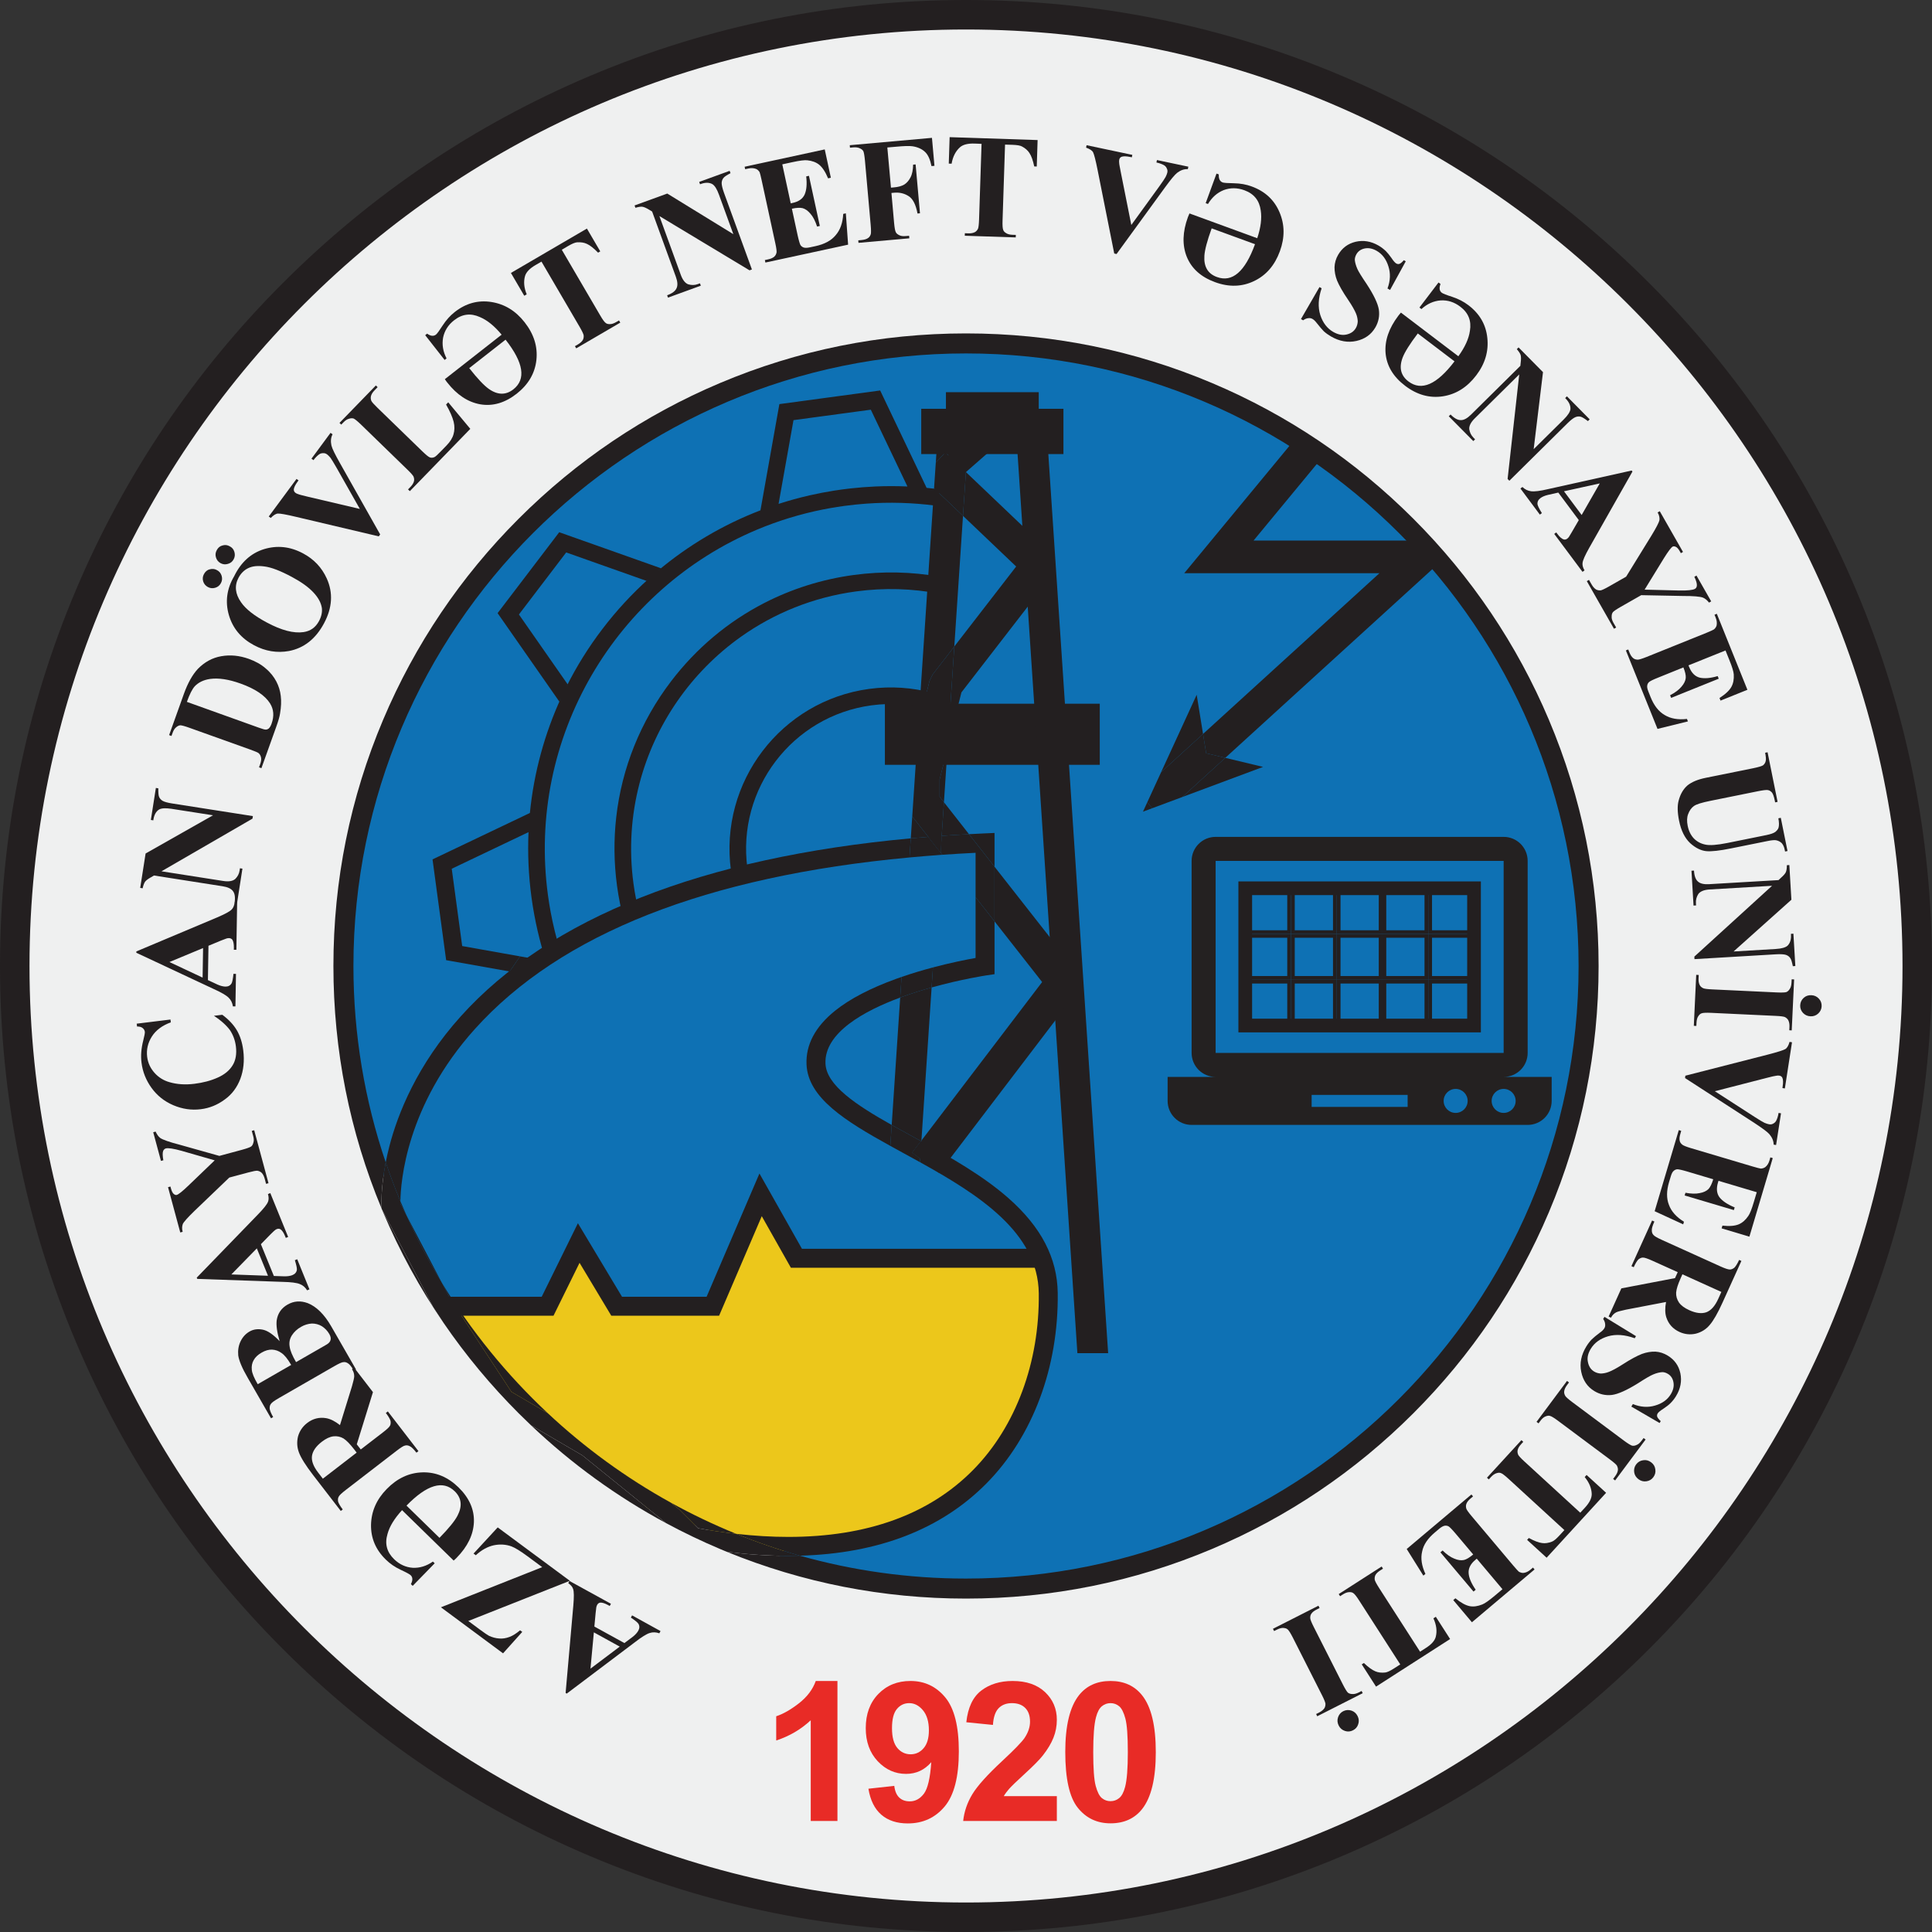 <?xml version="1.0" encoding="UTF-8"?>
<svg xmlns="http://www.w3.org/2000/svg" xmlns:xlink="http://www.w3.org/1999/xlink" width="705.45pt" height="705.45pt" viewBox="0 0 705.45 705.45" version="1.1">
<rect x="0" y="0" width="705.45" height="705.45" fill="#333333" stroke="none"/>
<defs>
<g>
<symbol overflow="visible" id="glyph0-0">
<path style="stroke:none;" d="M -30.234 -16.625 L -46.5 12.953 L -22.891 25.938 L -6.625 -3.641 Z M -23.219 24.75 L -45.312 12.594 L -29.891 -15.469 L -7.797 -3.312 Z M -23.219 24.75 "/>
</symbol>
<symbol overflow="visible" id="glyph0-1">
<path style="stroke:none;" d="M -24.094 -6.719 C -23.953 -8 -23.875 -8.688 -23.844 -8.859 C -23.781 -9.188 -23.672 -9.5 -23.516 -9.797 C -23.25 -10.266 -22.859 -10.531 -22.406 -10.594 C -21.734 -10.656 -20.781 -10.375 -19.547 -9.703 L -18.938 -9.359 L -18.5 -10.172 L -33.641 -18.5 L -34.078 -17.688 C -33.188 -17.078 -32.578 -16.391 -32.328 -15.625 C -31.953 -14.625 -31.969 -12.594 -32.234 -9.516 L -35.047 22.391 L -34.625 22.625 L -9.656 3.797 C -7.297 1.969 -5.516 0.859 -4.344 0.5 C -3.219 0.141 -2.062 0.172 -0.828 0.609 L -0.391 -0.203 L -10.781 -5.938 L -11.219 -5.125 C -9.688 -4.109 -8.75 -3.328 -8.453 -2.859 C -7.984 -2.047 -8.031 -1.203 -8.5 -0.359 C -8.891 0.359 -9.547 1.109 -10.516 1.875 L -13.578 4.172 L -24.547 -1.859 Z M -15.281 5.469 L -25.969 13.516 L -24.734 0.266 Z M -15.281 5.469 "/>
</symbol>
<symbol overflow="visible" id="glyph1-0">
<path style="stroke:none;" d="M -27.719 -20.531 L -47.797 6.594 L -26.156 22.625 L -6.078 -4.5 Z M -26.344 21.422 L -46.609 6.422 L -27.547 -19.328 L -7.281 -4.328 Z M -26.344 21.422 "/>
</symbol>
<symbol overflow="visible" id="glyph1-1">
<path style="stroke:none;" d="M -25.078 25.969 L -18.062 18.141 L -18.859 17.562 C -20.219 18.688 -21.531 19.547 -22.734 19.984 C -24 20.453 -25.25 20.672 -26.516 20.547 C -27.797 20.469 -29 20.109 -30.172 19.594 C -30.75 19.281 -31.875 18.531 -33.516 17.312 L -37.766 14.156 L -0.688 -0.516 L -27.031 -20.016 L -35.859 -10.453 L -35.031 -9.844 C -32.906 -11.812 -30.703 -12.984 -28.469 -13.484 C -26.234 -13.938 -24.094 -13.828 -22.031 -13.094 C -20.766 -12.609 -18.859 -11.469 -16.25 -9.547 L -10.781 -5.5 L -47.766 9.156 Z M -25.078 25.969 "/>
</symbol>
<symbol overflow="visible" id="glyph2-0">
<path style="stroke:none;" d="M -24.688 -24.094 L -48.266 0.062 L -28.984 18.875 L -5.406 -5.281 Z M -29 17.656 L -47.047 0.031 L -24.672 -22.891 L -6.625 -5.266 Z M -29 17.656 "/>
</symbol>
<symbol overflow="visible" id="glyph2-1">
<path style="stroke:none;" d="M -45.422 -0.625 C -45.5 4.25 -43.719 8.484 -40.016 12.094 C -38.469 13.609 -36.719 14.812 -34.594 15.812 C -32.531 16.766 -31.281 17.453 -30.938 17.797 C -30.172 18.547 -30.125 19.641 -30.859 21.047 L -30.203 21.672 L -22.172 13.438 L -22.828 12.812 C -25.188 14.438 -27.578 15.188 -30.172 15.078 C -32.734 14.906 -35.031 13.859 -37 11.938 C -39.672 9.328 -40.469 6.297 -39.406 2.734 C -38.656 -0.047 -36.875 -2.938 -34.094 -5.969 L -15.25 12.438 C -14.75 12.031 -14.406 11.672 -14.141 11.406 C -10.141 7.312 -8.062 3 -7.859 -1.562 C -7.672 -6.203 -9.562 -10.453 -13.469 -14.281 C -17.375 -18.078 -21.766 -19.906 -26.656 -19.766 C -31.547 -19.625 -35.875 -17.594 -39.688 -13.688 C -43.438 -9.859 -45.312 -5.516 -45.422 -0.625 Z M -14.859 -12.859 C -12.344 -10.391 -12.016 -7.406 -13.875 -3.891 C -14.844 -2.031 -17.016 0.656 -20.422 4.141 L -32.469 -7.625 C -25 -15.281 -19.141 -17.031 -14.859 -12.859 Z M -14.859 -12.859 "/>
</symbol>
<symbol overflow="visible" id="glyph3-0">
<path style="stroke:none;" d="M -21.062 -27.328 L -47.797 -6.734 L -31.344 14.609 L -4.609 -5.984 Z M -31.188 13.406 L -46.578 -6.562 L -21.219 -26.109 L -5.828 -6.141 Z M -31.188 13.406 "/>
</symbol>
<symbol overflow="visible" id="glyph3-1">
<path style="stroke:none;" d="M -23.141 -3.297 L -17.234 -22.359 L -24.125 -31.312 L -24.891 -30.719 C -24.344 -29.922 -24.078 -29.109 -24.078 -28.141 C -24.078 -27.516 -24.391 -26.344 -24.891 -24.516 L -29.281 -10.312 C -31.016 -11.688 -32.719 -12.562 -34.297 -12.844 C -36.828 -13.281 -39.172 -12.703 -41.266 -11.078 C -42.969 -9.766 -44.062 -8.094 -44.609 -6.125 C -45.078 -4.109 -44.969 -2.156 -44.219 -0.219 C -43.469 1.734 -41.781 4.422 -39.141 7.859 L -28.984 21.031 L -28.266 20.484 C -29.25 19.203 -29.812 18.188 -29.969 17.562 C -30.062 16.891 -30.031 16.312 -29.766 15.859 C -29.516 15.297 -28.625 14.5 -27.094 13.312 L -8.562 -0.969 C -7.031 -2.141 -6.031 -2.797 -5.469 -2.859 C -4.969 -3 -4.359 -2.922 -3.781 -2.609 C -3.172 -2.344 -2.391 -1.578 -1.359 -0.25 L -0.625 -0.812 L -11.797 -15.312 L -12.531 -14.75 C -11.547 -13.469 -10.984 -12.469 -10.812 -11.844 C -10.719 -11.172 -10.75 -10.594 -11 -10.125 C -11.266 -9.578 -12.141 -8.766 -13.672 -7.594 L -21.688 -1.422 Z M -37.25 7.016 C -38.984 4.766 -39.75 2.734 -39.5 0.938 C -39.234 -0.844 -38.047 -2.578 -35.906 -4.234 C -34.406 -5.391 -33.031 -6.047 -31.656 -6.219 C -30.328 -6.359 -29.094 -6.094 -27.984 -5.438 C -26.875 -4.719 -25.594 -3.391 -24.109 -1.469 L -23.188 -0.266 L -35.531 9.25 Z M -37.25 7.016 "/>
</symbol>
<symbol overflow="visible" id="glyph4-0">
<path style="stroke:none;" d="M -17.203 -29.906 L -46.453 -13.078 L -33.016 10.266 L -3.766 -6.562 Z M -32.719 9.109 L -45.297 -12.75 L -17.531 -28.734 L -4.953 -6.875 Z M -32.719 9.109 "/>
</symbol>
<symbol overflow="visible" id="glyph4-1">
<path style="stroke:none;" d="M -34.5 -15.484 C -36.297 -15.875 -37.984 -15.672 -39.438 -14.828 C -40.875 -14 -41.953 -12.812 -42.719 -11.234 C -43.484 -9.625 -43.734 -7.922 -43.562 -6.094 C -43.297 -4.25 -42.188 -1.531 -40.156 1.969 L -31.594 16.859 L -30.812 16.406 C -31.625 15 -32.031 13.938 -32.094 13.297 C -32.109 12.609 -32 12.047 -31.641 11.609 C -31.344 11.109 -30.344 10.406 -28.641 9.422 L -8.484 -2.172 C -6.781 -3.141 -5.656 -3.672 -5.109 -3.656 C -4.578 -3.734 -3.984 -3.578 -3.453 -3.188 C -2.875 -2.844 -2.172 -1.938 -1.359 -0.531 L -0.562 -0.984 L -9.609 -16.719 C -12.141 -21.109 -15.016 -23.938 -18.172 -25.188 C -20.797 -26.156 -23.25 -26 -25.578 -24.656 C -27.781 -23.391 -29.125 -21.484 -29.516 -18.953 C -29.75 -17.188 -29.438 -14.656 -28.438 -11.297 C -30.719 -13.672 -32.703 -15.078 -34.5 -15.484 Z M -36.453 4.406 C -37.75 2.172 -38.516 0.422 -38.609 -0.844 C -38.75 -2.141 -38.531 -3.328 -37.938 -4.359 C -37.375 -5.406 -36.422 -6.328 -35.062 -7.109 C -33.703 -7.906 -32.406 -8.266 -31.203 -8.219 C -29.984 -8.156 -28.828 -7.766 -27.781 -7 C -26.672 -6.266 -25.516 -4.828 -24.234 -2.625 Z M -24.797 -9.344 C -25.047 -10.828 -24.766 -12.172 -23.984 -13.422 C -23.156 -14.703 -22.062 -15.719 -20.609 -16.547 C -19.344 -17.281 -18 -17.672 -16.672 -17.75 C -15.391 -17.75 -14.156 -17.453 -13 -16.75 C -11.891 -16.016 -11 -15.109 -10.297 -13.891 C -9.844 -13.078 -9.672 -12.359 -9.859 -11.719 C -10.031 -11.047 -10.562 -10.484 -11.375 -10.031 L -12.531 -9.359 L -22.453 -3.656 C -23.812 -6 -24.609 -7.891 -24.797 -9.344 Z M -24.797 -9.344 "/>
</symbol>
<symbol overflow="visible" id="glyph5-0">
<path style="stroke:none;" d="M -13.016 -31.953 L -44.281 -19.234 L -34.125 5.719 L -2.859 -7 Z M -33.641 4.609 L -43.156 -18.75 L -13.484 -30.828 L -3.969 -7.469 Z M -33.641 4.609 "/>
</symbol>
<symbol overflow="visible" id="glyph5-1">
<path style="stroke:none;" d="M -14.484 -20.406 C -13.578 -21.312 -13.078 -21.781 -12.922 -21.891 C -12.688 -22.125 -12.391 -22.297 -12.094 -22.422 C -11.609 -22.609 -11.125 -22.578 -10.734 -22.328 C -10.188 -21.969 -9.609 -21.156 -9.078 -19.859 L -8.812 -19.203 L -7.953 -19.547 L -14.469 -35.562 L -15.328 -35.219 C -15.016 -34.172 -15 -33.266 -15.266 -32.5 C -15.625 -31.469 -16.891 -29.906 -19.031 -27.703 L -41.328 -4.688 L -41.141 -4.234 L -9.891 -3.141 C -6.906 -3.078 -4.828 -2.812 -3.688 -2.344 C -2.578 -1.922 -1.719 -1.172 -1.031 -0.062 L -0.172 -0.406 L -4.641 -11.406 L -5.5 -11.062 C -4.953 -9.297 -4.703 -8.109 -4.766 -7.547 C -4.906 -6.625 -5.484 -5.984 -6.375 -5.625 C -7.125 -5.312 -8.109 -5.156 -9.344 -5.172 L -13.172 -5.297 L -17.906 -16.906 Z M -15.312 -5.375 L -28.688 -5.859 L -19.391 -15.375 Z M -15.312 -5.375 "/>
</symbol>
<symbol overflow="visible" id="glyph6-0">
<path style="stroke:none;" d="M -8.984 -33.312 L -41.562 -24.516 L -34.547 1.5 L -1.969 -7.297 Z M -33.938 0.438 L -40.516 -23.922 L -9.594 -32.266 L -3.016 -7.906 Z M -33.938 0.438 "/>
</symbol>
<symbol overflow="visible" id="glyph6-1">
<path style="stroke:none;" d="M -41.734 -17.266 L -40.859 -17.5 C -41.156 -19.047 -41.188 -20.203 -40.938 -20.891 C -40.719 -21.391 -40.422 -21.688 -39.953 -21.828 C -39.109 -22.047 -37.188 -21.781 -34.172 -20.938 L -22.109 -17.469 L -31.844 -8.125 C -33.984 -6.078 -35.344 -5.016 -35.984 -4.844 C -36.281 -4.75 -36.672 -4.859 -37.094 -5.219 C -37.438 -5.5 -37.812 -6.188 -38.078 -7.172 L -38.281 -7.906 L -39.156 -7.672 L -34.688 8.859 L -33.812 8.625 C -34.109 7.531 -34.062 6.578 -33.75 5.75 C -33.391 4.984 -31.938 3.359 -29.453 0.953 L -16.781 -11.188 L -9.844 -13.047 C -8.109 -13.516 -7 -13.719 -6.547 -13.672 C -5.891 -13.578 -5.391 -13.297 -5.016 -12.969 C -4.484 -12.438 -4.109 -11.703 -3.828 -10.656 L -3.359 -8.891 L -2.469 -9.125 L -7.688 -28.469 L -8.578 -28.234 L -8.047 -26.297 C -7.797 -25.359 -7.766 -24.594 -7.984 -23.969 C -8.141 -23.312 -8.391 -22.844 -8.812 -22.516 C -9.188 -22.25 -10.312 -21.828 -12.078 -21.344 L -20.406 -19.094 L -35.016 -23.203 C -38.734 -24.156 -41.047 -25 -41.984 -25.625 C -42.672 -26.141 -43.219 -26.938 -43.688 -27.969 L -44.562 -27.734 Z M -41.734 -17.266 "/>
</symbol>
<symbol overflow="visible" id="glyph7-0">
<path style="stroke:none;" d="M -4.219 -34.234 L -37.719 -30.094 L -34.422 -3.359 L -0.922 -7.5 Z M -33.672 -4.328 L -36.766 -29.359 L -4.984 -33.281 L -1.891 -8.25 Z M -33.672 -4.328 "/>
</symbol>
<symbol overflow="visible" id="glyph7-1">
<path style="stroke:none;" d="M -40.609 -30.234 C -39.703 -30.25 -39.016 -30.047 -38.594 -29.688 C -38.109 -29.312 -37.844 -28.844 -37.766 -28.297 C -37.719 -27.875 -37.906 -26.828 -38.344 -25.141 C -39.094 -22.219 -39.297 -19.516 -38.984 -17.062 C -38.578 -13.688 -37.328 -10.578 -35.297 -7.781 C -33.266 -4.984 -30.625 -2.875 -27.344 -1.484 C -24.062 -0.094 -20.734 0.391 -17.359 -0.031 C -14.141 -0.422 -11.25 -1.609 -8.594 -3.578 C -5.938 -5.469 -4.062 -8.047 -2.891 -11.125 C -1.719 -14.25 -1.359 -17.719 -1.828 -21.484 C -2.188 -24.375 -2.984 -26.844 -4.172 -28.859 C -5.375 -30.891 -7.156 -32.797 -9.484 -34.516 L -12.547 -34.141 C -9.875 -32.406 -7.969 -30.625 -6.703 -28.938 C -5.531 -27.172 -4.797 -25.203 -4.516 -22.953 C -4.188 -20.266 -4.562 -17.938 -5.688 -16.109 C -6.812 -14.234 -8.641 -12.688 -11.172 -11.578 C -13.688 -10.438 -16.547 -9.703 -19.688 -9.312 C -22.969 -8.906 -25.984 -9.094 -28.766 -9.906 C -30.891 -10.5 -32.719 -11.625 -34.219 -13.297 C -35.75 -15.016 -36.641 -16.922 -36.922 -19.172 C -37.234 -21.781 -36.672 -24.25 -35.219 -26.547 C -33.766 -28.859 -31.422 -30.609 -28.281 -31.75 L -28.406 -32.781 L -40.734 -31.266 Z M -40.609 -30.234 "/>
</symbol>
<symbol overflow="visible" id="glyph8-0">
<path style="stroke:none;" d="M 0.562 -34.5 L -33.188 -35.047 L -33.625 -8.109 L 0.125 -7.562 Z M -32.75 -8.953 L -32.344 -34.172 L -0.312 -33.656 L -0.719 -8.438 Z M -32.75 -8.953 "/>
</symbol>
<symbol overflow="visible" id="glyph8-1">
<path style="stroke:none;" d="M -5.328 -24.453 C -4.125 -24.922 -3.484 -25.172 -3.312 -25.219 C -3 -25.328 -2.672 -25.375 -2.344 -25.375 C -1.812 -25.359 -1.375 -25.141 -1.109 -24.766 C -0.75 -24.203 -0.547 -23.234 -0.562 -21.828 L -0.578 -21.125 L 0.344 -21.109 L 0.625 -38.391 L -0.297 -38.406 C -0.422 -37.328 -0.75 -36.469 -1.312 -35.891 C -2.031 -35.094 -3.828 -34.156 -6.656 -32.938 L -36.172 -20.516 L -36.188 -20.031 L -7.875 -6.766 C -5.141 -5.531 -3.328 -4.484 -2.469 -3.609 C -1.625 -2.781 -1.109 -1.75 -0.922 -0.453 L 0 -0.438 L 0.203 -12.312 L -0.719 -12.328 C -0.906 -10.484 -1.141 -9.297 -1.422 -8.828 C -1.922 -8.016 -2.688 -7.656 -3.656 -7.672 C -4.469 -7.688 -5.438 -7.922 -6.562 -8.422 L -10.047 -10.047 L -9.844 -22.578 Z M -11.984 -10.953 L -24.094 -16.641 L -11.812 -21.75 Z M -11.984 -10.953 "/>
</symbol>
<symbol overflow="visible" id="glyph9-0">
<path style="stroke:none;" d="M 5.328 -34.078 L -28.016 -39.297 L -32.172 -12.688 L 1.172 -7.469 Z M -31.203 -13.406 L -27.297 -38.312 L 4.359 -33.359 L 0.453 -8.453 Z M -31.203 -13.406 "/>
</symbol>
<symbol overflow="visible" id="glyph9-1">
<path style="stroke:none;" d="M -35.25 -6.266 L -34.359 -6.125 C -34.125 -7.203 -33.844 -7.969 -33.484 -8.516 C -33.078 -9.047 -32.328 -9.609 -31.25 -10.188 L -30.234 -10.797 L -5.203 -6.875 C -3.344 -6.594 -2.031 -6 -1.375 -5.078 C -0.703 -4.203 -0.484 -2.812 -0.797 -0.828 L 0.109 -0.688 L 2.078 -13.297 L 1.172 -13.438 L 1.031 -12.562 C 0.859 -11.391 0.312 -10.391 -0.531 -9.547 C -1.422 -8.75 -2.891 -8.484 -4.906 -8.797 L -27.484 -12.328 L 5.75 -31.562 L 5.891 -32.484 L -23.562 -37.094 C -25.25 -37.359 -26.391 -37.688 -27.047 -38.047 C -27.703 -38.438 -28.125 -38.938 -28.359 -39.516 C -28.594 -40.062 -28.656 -41.109 -28.641 -42.625 L -29.531 -42.766 L -31.359 -31.078 L -30.469 -30.938 C -30.203 -32.938 -29.469 -34.219 -28.312 -34.922 C -27.469 -35.375 -25.984 -35.484 -23.859 -35.156 L -8.656 -32.781 L -33.281 -18.828 Z M -35.25 -6.266 "/>
</symbol>
<symbol overflow="visible" id="glyph10-0">
<path style="stroke:none;" d="M 8.516 -33.438 L -24.188 -41.781 L -30.828 -15.672 L 1.875 -7.328 Z M -29.797 -16.281 L -23.562 -40.719 L 7.484 -32.812 L 1.25 -8.375 Z M -29.797 -16.281 "/>
</symbol>
<symbol overflow="visible" id="glyph10-1">
<path style="stroke:none;" d=""/>
</symbol>
<symbol overflow="visible" id="glyph11-0">
<path style="stroke:none;" d="M 11.641 -32.484 L -20.125 -43.875 L -29.219 -18.516 L 2.547 -7.125 Z M -28.125 -19.016 L -19.625 -42.766 L 10.531 -31.969 L 2.031 -8.219 Z M -28.125 -19.016 "/>
</symbol>
<symbol overflow="visible" id="glyph11-1">
<path style="stroke:none;" d="M 5.625 -15.703 C 6.422 -17.906 6.875 -19.5 7.031 -20.594 C 7.453 -23.016 7.531 -25.172 7.297 -27.047 C 7.094 -28.891 6.531 -30.703 5.672 -32.328 C 4.781 -34.016 3.547 -35.625 1.766 -37.109 C 0.078 -38.594 -2 -39.719 -4.375 -40.578 C -7.797 -41.797 -11.109 -42.125 -14.422 -41.547 C -17.672 -40.984 -20.516 -39.422 -22.969 -36.922 C -24.906 -34.844 -26.641 -31.797 -28.078 -27.781 L -33.469 -12.734 L -32.609 -12.422 L -32.203 -13.547 C -31.875 -14.453 -31.453 -15.172 -30.891 -15.609 C -30.375 -16.047 -29.906 -16.266 -29.375 -16.328 C -28.859 -16.297 -27.766 -16.031 -26.047 -15.406 L -3.828 -7.453 C -2.094 -6.828 -1.031 -6.391 -0.734 -6.109 C -0.266 -5.656 0 -5.109 0.109 -4.484 C 0.234 -3.859 0.109 -3.062 -0.234 -2.094 L -0.641 -0.969 L 0.234 -0.656 Z M -24.109 -30.562 C -22.781 -31.969 -20.891 -32.906 -18.5 -33.25 C -15.391 -33.672 -11.703 -33.109 -7.391 -31.562 C -2.047 -29.656 1.547 -27.219 3.391 -24.312 C 4.719 -22.172 4.953 -19.734 3.953 -16.938 C 3.672 -16.125 3.312 -15.516 2.906 -15.141 C 2.594 -14.906 2.312 -14.781 1.906 -14.75 C 1.531 -14.703 0.703 -14.938 -0.719 -15.453 L -26.984 -24.875 C -25.984 -27.672 -25.016 -29.562 -24.109 -30.562 Z M -24.109 -30.562 "/>
</symbol>
<symbol overflow="visible" id="glyph12-0">
<path style="stroke:none;" d="M 16.25 -30.438 L -13.516 -46.344 L -26.203 -22.578 L 3.562 -6.672 Z M -25.047 -22.922 L -13.172 -45.172 L 15.078 -30.078 L 3.203 -7.828 Z M -25.047 -22.922 "/>
</symbol>
<symbol overflow="visible" id="glyph12-1">
<path style="stroke:none;" d="M -24.062 -21.312 C -22.641 -16.422 -19.562 -12.781 -14.891 -10.281 C -10.703 -8.047 -6.484 -7.375 -2.125 -8.156 C 3.391 -9.219 7.656 -12.609 10.688 -18.281 C 13.719 -23.953 14.062 -29.406 11.672 -34.672 C 9.875 -38.625 7.016 -41.688 3.016 -43.812 C -1.703 -46.328 -6.406 -46.812 -11.219 -45.359 C -16 -43.875 -19.656 -40.562 -22.125 -35.469 C -24.828 -30.891 -25.453 -26.141 -24.062 -21.312 Z M -17.016 -38.406 C -15.5 -39.156 -13.562 -39.375 -11.062 -39.031 C -8.578 -38.734 -5.219 -37.438 -1.078 -35.219 C 2.453 -33.328 5.031 -31.469 6.828 -29.531 C 8.625 -27.609 9.625 -25.719 9.906 -23.797 C 10.062 -22.297 9.734 -20.75 8.875 -19.141 C 7.609 -16.75 5.734 -15.438 3.203 -15.062 C -0.391 -14.547 -4.828 -15.688 -10.219 -18.578 C -14.734 -20.984 -17.891 -23.453 -19.609 -25.953 C -21.781 -29.031 -22.062 -32.047 -20.531 -34.906 C -19.703 -36.469 -18.516 -37.688 -17.016 -38.406 Z M -28.766 -42.312 C -28.484 -41.359 -27.906 -40.688 -27.062 -40.219 C -26.188 -39.766 -25.344 -39.688 -24.375 -39.984 C -23.438 -40.25 -22.766 -40.797 -22.297 -41.672 C -21.844 -42.531 -21.766 -43.391 -22.047 -44.359 C -22.328 -45.312 -22.891 -45.953 -23.766 -46.406 C -24.609 -46.875 -25.469 -46.984 -26.438 -46.688 C -27.359 -46.453 -28.031 -45.844 -28.484 -44.984 C -28.953 -44.109 -29.062 -43.266 -28.766 -42.312 Z M -33.438 -33.578 C -33.141 -32.641 -32.562 -31.984 -31.719 -31.516 C -30.844 -31.062 -30 -30.969 -29.047 -31.25 C -28.094 -31.531 -27.422 -32.094 -26.969 -32.938 C -26.5 -33.797 -26.422 -34.672 -26.703 -35.641 C -27 -36.578 -27.547 -37.25 -28.422 -37.703 C -29.266 -38.172 -30.141 -38.25 -31.094 -37.969 C -32.016 -37.75 -32.688 -37.109 -33.156 -36.25 C -33.609 -35.406 -33.719 -34.547 -33.438 -33.578 Z M -33.438 -33.578 "/>
</symbol>
<symbol overflow="visible" id="glyph13-0">
<path style="stroke:none;" d="M 20.5 -27.75 L -6.641 -47.797 L -22.641 -26.125 L 4.5 -6.078 Z M -21.453 -26.328 L -6.469 -46.609 L 19.297 -27.578 L 4.312 -7.297 Z M -21.453 -26.328 "/>
</symbol>
<symbol overflow="visible" id="glyph13-1">
<path style="stroke:none;" d="M -12.922 -42.766 L -12.188 -42.234 C -11.453 -43.234 -10.688 -43.953 -10.047 -44.406 C -9.531 -44.719 -9.062 -44.812 -8.562 -44.781 C -8.047 -44.828 -7.594 -44.609 -7.156 -44.297 C -6.812 -44.031 -6.391 -43.594 -5.969 -43.094 C -5.578 -42.516 -4.828 -41.359 -3.781 -39.5 L 4.75 -24.422 L -14.078 -28.844 C -16.062 -29.328 -17.312 -29.625 -17.719 -29.812 C -18.172 -29.938 -18.516 -30.109 -18.766 -30.312 C -19.203 -30.625 -19.359 -31.031 -19.375 -31.5 C -19.328 -32.188 -18.891 -33.156 -17.953 -34.422 L -17.641 -34.844 L -18.375 -35.375 L -28.516 -21.656 L -27.781 -21.125 C -26.797 -22.141 -25.922 -22.703 -25.156 -22.734 C -24.391 -22.781 -22.141 -22.391 -18.531 -21.531 L 11.656 -14.406 L 12.172 -15.109 L -2.562 -41.234 C -4.312 -44.344 -5.359 -46.453 -5.625 -47.578 C -5.953 -49.125 -5.859 -50.438 -5.219 -51.672 L -5.953 -52.203 Z M -12.922 -42.766 "/>
</symbol>
<symbol overflow="visible" id="glyph14-0">
<path style="stroke:none;" d="M 24.016 -24.766 L -0.203 -48.266 L -18.953 -28.922 L 5.266 -5.422 Z M -17.75 -28.953 L -0.188 -47.047 L 22.812 -24.734 L 5.25 -6.641 Z M -17.75 -28.953 "/>
</symbol>
<symbol overflow="visible" id="glyph14-1">
<path style="stroke:none;" d="M 13.984 -32.406 C 15.438 -29.875 16.328 -27.766 16.75 -26.109 C 17.156 -24.438 17.094 -22.906 16.703 -21.562 C 16.328 -20.188 15.484 -18.828 14.156 -17.469 L 12.094 -15.344 C 10.906 -14.109 10.156 -13.406 9.719 -13.203 C 9.094 -12.938 8.562 -12.922 8.047 -13.109 C 7.5 -13.328 6.641 -14.047 5.312 -15.328 L -11.078 -31.234 C -12.359 -32.469 -13.109 -33.328 -13.312 -33.75 C -13.531 -34.359 -13.578 -34.938 -13.453 -35.453 C -13.297 -36.156 -12.828 -36.891 -12.109 -37.625 L -11.016 -38.75 L -11.656 -39.375 L -24.938 -25.703 L -24.297 -25.078 L -23.469 -25.922 C -22.797 -26.625 -22.109 -27.078 -21.422 -27.234 C -20.781 -27.438 -20.234 -27.453 -19.734 -27.281 C -19.281 -27.062 -18.375 -26.344 -17.062 -25.078 L -0.141 -8.641 C 1.156 -7.391 1.891 -6.531 2.094 -6.109 C 2.328 -5.5 2.391 -4.953 2.266 -4.422 C 2.078 -3.703 1.641 -3 0.922 -2.266 L 0.094 -1.422 L 0.75 -0.781 L 22.828 -23.531 L 14.766 -33.219 Z M 13.984 -32.406 "/>
</symbol>
<symbol overflow="visible" id="glyph15-0">
<path style="stroke:none;" d="M 27.156 -21.281 L 6.328 -47.844 L -14.875 -31.234 L 5.953 -4.672 Z M -13.672 -31.094 L 6.172 -46.641 L 25.938 -21.422 L 6.094 -5.875 Z M -13.672 -31.094 "/>
</symbol>
<symbol overflow="visible" id="glyph15-1">
<path style="stroke:none;" d="M 6.625 -44.938 C 1.797 -45.672 -2.625 -44.469 -6.688 -41.281 C -8.406 -39.938 -9.812 -38.344 -11.094 -36.391 C -12.328 -34.469 -13.156 -33.328 -13.547 -33.031 C -14.391 -32.359 -15.5 -32.438 -16.781 -33.375 L -17.484 -32.812 L -10.391 -23.766 L -9.688 -24.328 C -10.984 -26.859 -11.406 -29.328 -10.953 -31.906 C -10.438 -34.422 -9.109 -36.562 -6.938 -38.25 C -4 -40.562 -0.891 -40.953 2.5 -39.422 C 5.172 -38.297 7.797 -36.172 10.422 -33 L -10.312 -16.75 C -9.969 -16.203 -9.656 -15.812 -9.422 -15.516 C -5.891 -11.016 -1.906 -8.391 2.578 -7.578 C 7.172 -6.781 11.625 -8.078 15.938 -11.453 C 20.219 -14.828 22.609 -18.953 23.125 -23.828 C 23.625 -28.672 22.188 -33.234 18.812 -37.531 C 15.516 -41.75 11.453 -44.188 6.625 -44.938 Z M 14.703 -13.031 C 11.938 -10.875 8.922 -10.922 5.688 -13.234 C 3.984 -14.453 1.594 -16.953 -1.406 -20.781 L 11.859 -31.172 C 18.453 -22.766 19.406 -16.734 14.703 -13.031 Z M 14.703 -13.031 "/>
</symbol>
<symbol overflow="visible" id="glyph16-0">
<path style="stroke:none;" d="M 29.781 -17.406 L 12.75 -46.547 L -10.5 -32.953 L 6.531 -3.812 Z M -9.328 -32.656 L 12.453 -45.375 L 28.609 -17.703 L 6.828 -4.984 Z M -9.328 -32.656 "/>
</symbol>
<symbol overflow="visible" id="glyph16-1">
<path style="stroke:none;" d="M -16.391 -31.891 L -11.516 -23.562 L -10.625 -24.078 C -11.625 -26.531 -11.812 -28.75 -11.234 -30.766 C -10.812 -32.203 -9.531 -33.516 -7.484 -34.719 L -5.234 -36.031 L 8.719 -12.172 C 9.625 -10.609 10.094 -9.578 10.172 -9.125 C 10.234 -8.484 10.141 -7.938 9.891 -7.453 C 9.516 -6.812 8.906 -6.281 8.016 -5.75 L 6.984 -5.156 L 7.453 -4.359 L 23.547 -13.75 L 23.078 -14.547 L 22.047 -13.953 C 21.219 -13.469 20.438 -13.188 19.734 -13.203 C 19.047 -13.188 18.531 -13.328 18.172 -13.672 C 17.734 -13.984 17.062 -14.906 16.141 -16.5 L 2.188 -40.359 L 4.516 -41.734 C 5.953 -42.578 7.062 -43.031 7.781 -43.078 C 9.109 -43.156 10.344 -43 11.391 -42.484 C 12.484 -42 13.859 -40.922 15.438 -39.297 L 16.234 -39.766 L 11.359 -48.094 Z M -16.391 -31.891 "/>
</symbol>
<symbol overflow="visible" id="glyph17-0">
<path style="stroke:none;" d="M 31.156 -14.812 L 16.672 -45.297 L -7.656 -33.734 L 6.828 -3.25 Z M -6.5 -33.312 L 16.281 -44.141 L 30.016 -15.219 L 7.234 -4.391 Z M -6.5 -33.312 "/>
</symbol>
<symbol overflow="visible" id="glyph17-1">
<path style="stroke:none;" d=""/>
</symbol>
<symbol overflow="visible" id="glyph18-0">
<path style="stroke:none;" d="M 32.422 -11.797 L 20.875 -43.516 L -4.438 -34.312 L 7.109 -2.594 Z M -3.344 -33.781 L 20.359 -42.406 L 31.312 -12.312 L 7.609 -3.688 Z M -3.344 -33.781 "/>
</symbol>
<symbol overflow="visible" id="glyph18-1">
<path style="stroke:none;" d="M -11.547 -33.891 L -11.234 -33.031 C -10.172 -33.359 -9.375 -33.484 -8.719 -33.422 C -8.062 -33.328 -7.219 -32.938 -6.172 -32.297 L -5.141 -31.672 L 3.516 -7.875 C 4.172 -6.094 4.266 -4.672 3.781 -3.672 C 3.344 -2.656 2.234 -1.781 0.344 -1.094 L 0.656 -0.234 L 12.641 -4.594 L 12.328 -5.453 L 11.5 -5.156 C 10.391 -4.75 9.25 -4.75 8.094 -5.078 C 6.969 -5.453 6.031 -6.625 5.328 -8.547 L -2.484 -30.016 L 30.422 -10.203 L 31.297 -10.516 L 21.094 -38.531 C 20.516 -40.141 20.25 -41.328 20.25 -42.078 C 20.281 -42.828 20.5 -43.438 20.906 -43.922 C 21.25 -44.406 22.141 -44.953 23.484 -45.672 L 23.172 -46.531 L 12.047 -42.484 L 12.359 -41.625 C 14.219 -42.359 15.734 -42.328 16.891 -41.656 C 17.703 -41.141 18.516 -39.906 19.25 -37.875 L 24.516 -23.406 L 0.391 -38.234 Z M -11.547 -33.891 "/>
</symbol>
<symbol overflow="visible" id="glyph19-0">
<path style="stroke:none;" d="M 33.719 -7.312 L 26.578 -40.297 L 0.25 -34.578 L 7.391 -1.594 Z M 1.266 -33.922 L 25.906 -39.266 L 32.688 -7.969 L 8.047 -2.625 Z M 1.266 -33.922 "/>
</symbol>
<symbol overflow="visible" id="glyph19-1">
<path style="stroke:none;" d="M 10.844 -36.875 C 13.484 -37.453 15.328 -37.688 16.328 -37.578 C 18.094 -37.391 19.531 -36.875 20.672 -35.969 C 21.797 -35.047 22.922 -33.438 23.938 -30.984 L 24.953 -31.203 L 22.719 -41.547 L -6.531 -35.219 L -6.344 -34.328 L -5.172 -34.578 C -4.062 -34.812 -3.109 -34.734 -2.312 -34.406 C -1.828 -34.188 -1.391 -33.781 -1.062 -33.234 C -0.938 -32.891 -0.656 -31.906 -0.328 -30.328 L 4.672 -7.266 C 5.062 -5.516 5.188 -4.375 5.125 -3.922 C 4.984 -3.281 4.734 -2.797 4.328 -2.422 C 3.781 -1.922 3.031 -1.609 2.031 -1.391 L 0.859 -1.141 L 1.047 -0.234 L 31.25 -6.766 L 30.422 -18.203 L 29.469 -18 C 29.297 -14.734 28.375 -12.125 26.688 -10.203 C 25.078 -8.25 22.641 -6.953 19.375 -6.234 L 17.266 -5.781 C 16.25 -5.562 15.484 -5.562 15 -5.734 C 14.516 -5.906 14.125 -6.219 13.859 -6.609 C 13.641 -6.984 13.281 -8.125 12.844 -10.078 L 10.719 -19.891 C 12.406 -20.266 13.719 -20.312 14.656 -20.094 C 15.672 -19.797 16.625 -19.125 17.547 -18 C 18.516 -16.891 19.281 -15.328 19.922 -13.375 L 20.922 -13.594 L 16.953 -31.906 L 15.953 -31.688 C 16.266 -28.953 16.094 -26.75 15.391 -25.109 C 14.688 -23.516 13.188 -22.469 10.984 -22 L 10.297 -21.844 L 7.219 -36.094 Z M 10.844 -36.875 "/>
</symbol>
<symbol overflow="visible" id="glyph20-0">
<path style="stroke:none;" d="M 34.359 -3.078 L 31.344 -36.688 L 4.516 -34.281 L 7.531 -0.672 Z M 5.453 -33.516 L 30.562 -35.766 L 33.422 -3.859 L 8.312 -1.609 Z M 5.453 -33.516 "/>
</symbol>
<symbol overflow="visible" id="glyph20-1">
<path style="stroke:none;" d="M 15.047 -35.219 C 17.906 -35.484 19.859 -35.547 20.969 -35.375 C 22.875 -35.078 24.406 -34.391 25.547 -33.297 C 26.656 -32.25 27.406 -30.531 27.891 -28.141 L 28.969 -28.234 L 28.062 -38.453 L -1.953 -35.766 L -1.875 -34.859 L -0.688 -34.969 C 0.281 -35.047 1.109 -34.953 1.734 -34.625 C 2.359 -34.359 2.766 -34.016 3.016 -33.562 C 3.219 -33.094 3.422 -31.969 3.594 -30.141 L 5.688 -6.641 C 5.844 -4.859 5.844 -3.719 5.719 -3.266 C 5.516 -2.656 5.234 -2.219 4.766 -1.891 C 4.156 -1.453 3.359 -1.234 2.344 -1.141 L 1.156 -1.031 L 1.234 -0.109 L 19.797 -1.766 L 19.719 -2.688 L 18.531 -2.594 C 17.562 -2.5 16.75 -2.578 16.125 -2.906 C 15.547 -3.188 15.094 -3.516 14.875 -3.984 C 14.609 -4.438 14.406 -5.578 14.234 -7.406 L 13.266 -18.328 L 14.297 -18.422 C 16.172 -18.578 17.891 -18.203 19.438 -17.234 C 21.031 -16.297 22.156 -14.188 22.781 -10.828 L 23.688 -10.906 L 22.094 -28.75 L 21.188 -28.672 C 21.141 -26.781 20.844 -25.172 20.234 -24.031 C 19.625 -22.844 18.859 -21.969 17.938 -21.391 C 16.938 -20.812 15.688 -20.484 14.125 -20.359 L 13.094 -20.266 L 11.766 -34.938 Z M 15.047 -35.219 "/>
</symbol>
<symbol overflow="visible" id="glyph21-0">
<path style="stroke:none;" d="M 34.484 1.141 L 35.594 -32.594 L 8.672 -33.484 L 7.562 0.25 Z M 9.5 -32.594 L 34.703 -31.766 L 33.656 0.25 L 8.453 -0.578 Z M 9.5 -32.594 "/>
</symbol>
<symbol overflow="visible" id="glyph21-1">
<path style="stroke:none;" d="M 3.109 -35.719 L 2.797 -26.062 L 3.828 -26.031 C 4.281 -28.656 5.328 -30.625 6.891 -32.031 C 8 -33.016 9.797 -33.453 12.172 -33.375 L 14.766 -33.281 L 13.859 -5.656 C 13.797 -3.859 13.656 -2.75 13.484 -2.312 C 13.203 -1.719 12.812 -1.312 12.359 -1.047 C 11.688 -0.703 10.891 -0.562 9.859 -0.594 L 8.672 -0.641 L 8.641 0.281 L 27.25 0.891 L 27.281 -0.031 L 26.094 -0.062 C 25.125 -0.094 24.312 -0.281 23.734 -0.672 C 23.156 -1.016 22.797 -1.406 22.656 -1.906 C 22.453 -2.391 22.375 -3.531 22.438 -5.375 L 23.344 -33 L 26.047 -32.922 C 27.719 -32.859 28.906 -32.672 29.531 -32.312 C 30.703 -31.688 31.656 -30.891 32.266 -29.891 C 32.938 -28.906 33.531 -27.25 34 -25.031 L 34.922 -25 L 35.234 -34.656 Z M 3.109 -35.719 "/>
</symbol>
<symbol overflow="visible" id="glyph22-0">
<path style="stroke:none;" d="M 34.266 4.031 L 38.203 -29.484 L 11.453 -32.625 L 7.516 0.891 Z M 12.203 -31.688 L 37.25 -28.734 L 33.5 3.078 L 8.453 0.125 Z M 12.203 -31.688 "/>
</symbol>
<symbol overflow="visible" id="glyph22-1">
<path style="stroke:none;" d=""/>
</symbol>
<symbol overflow="visible" id="glyph23-0">
<path style="stroke:none;" d="M 33.75 7.125 L 40.719 -25.906 L 14.375 -31.469 L 7.406 1.562 Z M 15.016 -30.453 L 39.703 -25.25 L 33.094 6.094 L 8.406 0.891 Z M 15.016 -30.453 "/>
</symbol>
<symbol overflow="visible" id="glyph23-1">
<path style="stroke:none;" d="M 33.547 -29.516 L 33.359 -28.625 C 34.562 -28.375 35.531 -27.984 36.219 -27.578 C 36.703 -27.25 37.016 -26.844 37.172 -26.375 C 37.422 -25.938 37.438 -25.438 37.328 -24.922 C 37.234 -24.484 37 -23.922 36.703 -23.328 C 36.359 -22.734 35.625 -21.578 34.359 -19.844 L 24.188 -5.812 L 20.406 -24.781 C 20.016 -26.797 19.75 -28.062 19.75 -28.5 C 19.688 -28.969 19.719 -29.344 19.781 -29.656 C 19.891 -30.188 20.172 -30.5 20.609 -30.703 C 21.266 -30.953 22.312 -30.953 23.859 -30.625 L 24.375 -30.516 L 24.562 -31.406 L 7.859 -34.938 L 7.672 -34.047 C 9 -33.578 9.875 -33.016 10.234 -32.344 C 10.594 -31.641 11.172 -29.438 11.891 -25.812 L 17.953 4.609 L 18.797 4.797 L 36.438 -19.453 C 38.547 -22.344 40.031 -24.172 40.953 -24.875 C 42.203 -25.812 43.453 -26.266 44.828 -26.203 L 45.016 -27.094 Z M 33.547 -29.516 "/>
</symbol>
<symbol overflow="visible" id="glyph24-0">
<path style="stroke:none;" d="M 32.406 11.844 L 44 -19.859 L 18.703 -29.109 L 7.109 2.594 Z M 19.203 -28 L 42.891 -19.344 L 31.891 10.734 L 8.203 2.078 Z M 19.203 -28 "/>
</symbol>
<symbol overflow="visible" id="glyph24-1">
<path style="stroke:none;" d="M 41.672 -18.047 C 39.766 -22.531 36.406 -25.656 31.547 -27.438 C 29.516 -28.188 27.406 -28.562 25.078 -28.609 C 22.781 -28.641 21.375 -28.75 20.922 -28.906 C 19.906 -29.281 19.406 -30.266 19.516 -31.844 L 18.672 -32.141 L 14.719 -21.344 L 15.562 -21.047 C 17.047 -23.5 18.906 -25.156 21.328 -26.125 C 23.734 -27.016 26.266 -27.016 28.844 -26.062 C 32.359 -24.781 34.328 -22.344 34.828 -18.656 C 35.266 -15.797 34.844 -12.453 33.547 -8.547 L 8.797 -17.594 C 8.531 -17.016 8.359 -16.547 8.219 -16.203 C 6.266 -10.828 6.125 -6.047 7.797 -1.812 C 9.547 2.516 13 5.625 18.141 7.5 C 23.25 9.375 28.016 9.219 32.438 7.078 C 36.828 4.969 39.938 1.344 41.812 -3.781 C 43.656 -8.812 43.594 -13.547 41.672 -18.047 Z M 18.828 5.625 C 15.516 4.422 13.984 1.844 14.25 -2.141 C 14.375 -4.219 15.25 -7.578 16.906 -12.141 L 32.734 -6.359 C 29.078 3.672 24.438 7.688 18.828 5.625 Z M 18.828 5.625 "/>
</symbol>
<symbol overflow="visible" id="glyph25-0">
<path style="stroke:none;" d="M 31.109 14.906 L 45.688 -15.531 L 21.391 -27.172 L 6.812 3.266 Z M 21.797 -26.016 L 44.547 -15.125 L 30.719 13.75 L 7.969 2.859 Z M 21.797 -26.016 "/>
</symbol>
<symbol overflow="visible" id="glyph25-1">
<path style="stroke:none;" d=""/>
</symbol>
<symbol overflow="visible" id="glyph26-0">
<path style="stroke:none;" d="M 29.859 17.281 L 46.766 -11.938 L 23.453 -25.438 L 6.547 3.781 Z M 23.766 -24.25 L 45.578 -11.625 L 29.547 16.094 L 7.734 3.469 Z M 23.766 -24.25 "/>
</symbol>
<symbol overflow="visible" id="glyph26-1">
<path style="stroke:none;" d="M 39.594 -19.391 C 38.875 -18.547 38.312 -18.141 37.938 -18.031 C 37.578 -17.922 37.219 -17.969 36.797 -18.203 C 36.422 -18.422 35.797 -19.078 35.078 -20.188 C 34.312 -21.25 33.672 -22.062 33.031 -22.703 C 32.219 -23.469 31.328 -24.172 30.344 -24.734 C 27.578 -26.328 24.781 -26.766 21.969 -26.109 C 19.141 -25.422 17.047 -23.828 15.609 -21.359 C 14.766 -19.906 14.344 -18.406 14.281 -16.812 C 14.281 -15.266 14.547 -13.609 15.234 -11.891 C 15.922 -10.25 17.234 -7.859 19.281 -4.875 C 20.734 -2.734 21.641 -1.078 22.094 0 C 22.547 1.047 22.719 2.047 22.766 2.938 C 22.719 3.844 22.5 4.656 22.062 5.406 C 21.359 6.625 20.219 7.406 18.672 7.75 C 17.141 8.109 15.516 7.781 13.797 6.797 C 11.594 5.516 10.016 3.484 9.094 0.641 C 8.188 -2.188 8.328 -5.453 9.578 -9.125 L 8.797 -9.578 L 2.031 2.109 L 2.812 2.562 C 3.469 2.078 4.125 1.828 4.703 1.781 C 5.312 1.703 5.812 1.812 6.234 2.062 C 6.703 2.328 7.234 2.812 7.797 3.562 C 8.812 4.844 9.656 5.844 10.359 6.562 C 11.141 7.266 12.016 7.891 13.016 8.469 C 16.094 10.25 19.203 10.797 22.297 10.094 C 25.375 9.391 27.672 7.781 29.203 5.156 C 30.359 3.156 30.797 0.969 30.469 -1.344 C 30.094 -3.609 28.609 -6.719 26.047 -10.641 C 24.172 -13.406 23.047 -15.234 22.641 -16.156 C 22.078 -17.422 21.781 -18.531 21.688 -19.5 C 21.688 -20.203 21.891 -20.891 22.297 -21.594 C 22.922 -22.672 23.938 -23.391 25.312 -23.672 C 26.719 -23.953 28.172 -23.672 29.719 -22.781 C 31.719 -21.625 33.141 -19.75 33.953 -17.156 C 34.781 -14.625 34.688 -11.859 33.625 -9.062 L 34.562 -8.516 L 40.297 -18.984 Z M 39.594 -19.391 "/>
</symbol>
<symbol overflow="visible" id="glyph27-0">
<path style="stroke:none;" d="M 27.469 20.875 L 47.891 -6 L 26.438 -22.297 L 6.016 4.578 Z M 26.609 -21.094 L 46.688 -5.828 L 27.297 19.672 L 7.219 4.406 Z M 26.609 -21.094 "/>
</symbol>
<symbol overflow="visible" id="glyph27-1">
<path style="stroke:none;" d="M 45.141 -4.953 C 44.641 -9.828 42.359 -13.781 38.234 -16.922 C 36.516 -18.234 34.609 -19.203 32.391 -19.953 C 30.219 -20.641 28.906 -21.172 28.516 -21.469 C 27.656 -22.109 27.469 -23.203 28.047 -24.672 L 27.312 -25.219 L 20.344 -16.062 L 21.078 -15.516 C 23.203 -17.438 25.5 -18.469 28.094 -18.672 C 30.656 -18.828 33.062 -18.062 35.25 -16.391 C 38.234 -14.141 39.391 -11.234 38.781 -7.562 C 38.375 -4.688 36.969 -1.609 34.562 1.719 L 13.594 -14.219 C 13.156 -13.734 12.859 -13.344 12.625 -13.047 C 9.172 -8.484 7.625 -3.969 7.984 0.578 C 8.391 5.219 10.781 9.203 15.125 12.5 C 19.469 15.812 24.062 17.078 28.906 16.344 C 33.719 15.594 37.781 13.047 41.078 8.703 C 44.328 4.438 45.656 -0.109 45.141 -4.953 Z M 16.328 10.906 C 13.531 8.781 12.812 5.875 14.234 2.156 C 14.984 0.203 16.812 -2.75 19.75 -6.609 L 33.156 3.578 C 26.688 12.078 21.094 14.531 16.328 10.906 Z M 16.328 10.906 "/>
</symbol>
<symbol overflow="visible" id="glyph28-0">
<path style="stroke:none;" d="M 24.266 24.531 L 48.266 0.797 L 29.312 -18.359 L 5.312 5.375 Z M 29.312 -17.141 L 47.047 0.797 L 24.266 23.312 L 6.531 5.375 Z M 29.312 -17.141 "/>
</symbol>
<symbol overflow="visible" id="glyph28-1">
<path style="stroke:none;" d="M 25.984 -24.641 L 25.344 -24 C 26.062 -23.172 26.516 -22.5 26.734 -21.891 C 26.922 -21.25 26.922 -20.312 26.766 -19.094 L 26.641 -17.906 L 8.625 -0.094 C 7.281 1.234 6.016 1.938 4.922 1.906 C 3.797 1.938 2.562 1.281 1.156 -0.141 L 0.5 0.5 L 9.453 9.562 L 10.109 8.922 L 9.5 8.297 C 8.672 7.453 8.172 6.422 7.984 5.234 C 7.875 4.047 8.531 2.719 9.984 1.281 L 26.234 -14.781 L 21.984 23.391 L 22.625 24.047 L 43.828 3.078 C 45.047 1.875 46 1.141 46.688 0.844 C 47.391 0.547 48.031 0.5 48.641 0.656 C 49.219 0.781 50.094 1.359 51.312 2.266 L 51.953 1.625 L 43.641 -6.781 L 43 -6.141 C 44.438 -4.75 45.031 -3.375 44.922 -2.047 C 44.781 -1.078 43.984 0.172 42.453 1.688 L 31.5 12.516 L 34.906 -15.609 Z M 25.984 -24.641 "/>
</symbol>
<symbol overflow="visible" id="glyph29-0">
<path style="stroke:none;" d="M 20.609 27.672 L 47.672 7.5 L 31.578 -14.109 L 4.516 6.062 Z M 31.406 -12.906 L 46.469 7.312 L 20.781 26.453 L 5.719 6.234 Z M 31.406 -12.906 "/>
</symbol>
<symbol overflow="visible" id="glyph29-1">
<path style="stroke:none;" d="M 19.125 16.109 C 18.484 17.219 18.125 17.812 18.016 17.953 C 17.828 18.234 17.609 18.469 17.344 18.672 C 16.922 18.984 16.422 19.078 16 18.922 C 15.375 18.703 14.609 18.078 13.766 16.938 L 13.344 16.375 L 12.609 16.922 L 22.938 30.781 L 23.672 30.234 C 23.125 29.312 22.859 28.438 22.938 27.625 C 23.016 26.562 23.875 24.719 25.375 22.031 L 41.172 -5.844 L 40.875 -6.219 L 10.375 0.562 C 7.469 1.25 5.375 1.516 4.156 1.344 C 2.984 1.203 1.953 0.703 1 -0.203 L 0.266 0.344 L 7.359 9.875 L 8.094 9.328 C 7.109 7.75 6.594 6.656 6.5 6.109 C 6.406 5.188 6.797 4.422 7.578 3.844 C 8.234 3.359 9.125 2.953 10.344 2.672 L 14.094 1.828 L 21.578 11.875 Z M 16.172 1.359 L 29.234 -1.516 L 22.625 10.016 Z M 16.172 1.359 "/>
</symbol>
<symbol overflow="visible" id="glyph30-0">
<path style="stroke:none;" d="M 17.094 29.969 L 46.406 13.25 L 33.062 -10.156 L 3.75 6.562 Z M 32.75 -8.984 L 45.25 12.922 L 17.422 28.797 L 4.922 6.891 Z M 32.75 -8.984 "/>
</symbol>
<symbol overflow="visible" id="glyph30-1">
<path style="stroke:none;" d="M 44.734 6.188 L 43.953 6.641 C 44.641 8.047 44.953 9.172 44.875 9.906 C 44.797 10.438 44.594 10.812 44.172 11.047 C 43.406 11.484 41.484 11.703 38.344 11.641 L 25.797 11.328 L 32.859 -0.172 C 34.422 -2.672 35.469 -4.062 36.047 -4.391 C 36.312 -4.531 36.703 -4.531 37.203 -4.297 C 37.625 -4.125 38.156 -3.531 38.656 -2.656 L 39.031 -1.984 L 39.812 -2.438 L 31.328 -17.312 L 30.547 -16.859 C 31.125 -15.875 31.312 -14.938 31.219 -14.062 C 31.047 -13.234 30.062 -11.297 28.25 -8.344 L 19.047 6.594 L 12.828 10.141 C 11.266 11.031 10.234 11.5 9.781 11.594 C 9.125 11.656 8.562 11.516 8.109 11.297 C 7.469 10.906 6.922 10.281 6.391 9.344 L 5.484 7.766 L 4.688 8.219 L 14.609 25.609 L 15.406 25.156 L 14.406 23.422 C 13.938 22.578 13.703 21.844 13.766 21.188 C 13.75 20.516 13.891 20 14.203 19.562 C 14.5 19.203 15.469 18.531 17.078 17.609 L 24.562 13.344 L 39.734 13.641 C 43.594 13.625 46.016 13.844 47.078 14.234 C 47.875 14.547 48.609 15.172 49.328 16.062 L 50.109 15.609 Z M 44.734 6.188 "/>
</symbol>
<symbol overflow="visible" id="glyph31-0">
<path style="stroke:none;" d="M 12.891 32 L 44.188 19.391 L 34.125 -5.594 L 2.828 7.016 Z M 33.641 -4.484 L 43.078 18.906 L 13.375 30.875 L 3.938 7.484 Z M 33.641 -4.484 "/>
</symbol>
<symbol overflow="visible" id="glyph31-1">
<path style="stroke:none;" d="M 38.172 4.469 C 39.188 6.969 39.734 8.75 39.797 9.75 C 39.906 11.5 39.641 13.016 38.938 14.297 C 38.234 15.578 36.812 16.953 34.594 18.375 L 34.969 19.328 L 44.781 15.375 L 33.609 -12.375 L 32.766 -12.031 L 33.203 -10.938 C 33.625 -9.875 33.703 -8.938 33.531 -8.094 C 33.375 -7.562 33.062 -7.094 32.578 -6.672 C 32.266 -6.484 31.328 -6.031 29.828 -5.422 L 7.953 3.391 C 6.281 4.062 5.188 4.375 4.719 4.375 C 4.078 4.344 3.562 4.219 3.125 3.859 C 2.531 3.406 2.094 2.719 1.703 1.75 L 1.266 0.656 L 0.406 1 L 11.953 29.656 L 23.062 26.922 L 22.703 26.016 C 19.469 26.391 16.734 25.922 14.547 24.578 C 12.359 23.312 10.672 21.141 9.422 18.031 L 8.625 16.031 C 8.234 15.078 8.094 14.312 8.203 13.812 C 8.266 13.297 8.516 12.875 8.859 12.562 C 9.188 12.25 10.234 11.703 12.094 10.969 L 21.406 7.203 C 22.062 8.812 22.344 10.109 22.266 11.062 C 22.156 12.109 21.656 13.156 20.703 14.25 C 19.766 15.391 18.359 16.422 16.547 17.375 L 16.938 18.328 L 34.312 11.328 L 33.922 10.375 C 31.281 11.156 29.094 11.344 27.344 10.938 C 25.656 10.5 24.375 9.203 23.531 7.109 L 23.266 6.453 L 36.781 1.016 Z M 38.172 4.469 "/>
</symbol>
<symbol overflow="visible" id="glyph32-0">
<path style="stroke:none;" d="M 9.984 33.016 L 42.281 23.25 L 34.484 -2.531 L 2.188 7.234 Z M 33.922 -1.469 L 41.219 22.672 L 10.562 31.953 L 3.266 7.812 Z M 33.922 -1.469 "/>
</symbol>
<symbol overflow="visible" id="glyph32-1">
<path style="stroke:none;" d=""/>
</symbol>
<symbol overflow="visible" id="glyph33-0">
<path style="stroke:none;" d="M 6.828 33.812 L 39.906 27.125 L 34.578 0.719 L 1.5 7.406 Z M 33.906 1.734 L 38.891 26.453 L 7.5 32.797 L 2.516 8.078 Z M 33.906 1.734 "/>
</symbol>
<symbol overflow="visible" id="glyph33-1">
<path style="stroke:none;" d="M 34.453 -5.703 C 34.75 -4.203 34.844 -3.188 34.625 -2.547 C 34.484 -1.953 34.125 -1.5 33.703 -1.125 C 33.219 -0.812 31.969 -0.438 29.969 -0.031 L 12.812 3.438 C 9.859 4.031 7.672 4.953 6.094 6.219 C 4.609 7.516 3.484 9.359 2.844 11.875 C 2.375 13.672 2.422 16.078 3.031 19.109 C 3.766 22.766 5.141 25.453 7.062 27.281 C 9 29.031 10.969 30.016 12.953 30.219 C 14.844 30.391 17.859 30.062 21.984 29.219 L 35.328 26.531 C 36.75 26.234 37.781 26.141 38.406 26.234 C 39.266 26.391 39.938 26.75 40.516 27.297 C 41 27.859 41.391 28.656 41.578 29.625 L 41.734 30.359 L 42.625 30.172 L 40.172 18.047 L 39.281 18.234 C 39.562 19.672 39.578 20.812 39.359 21.625 C 39.188 22.219 38.781 22.688 38.172 23.203 C 37.547 23.656 36.484 24.031 34.891 24.359 L 20.594 27.25 C 16.891 27.984 14.172 28.203 12.547 27.812 C 10.953 27.484 9.531 26.719 8.422 25.578 C 7.297 24.375 6.547 22.859 6.172 20.953 C 5.844 19.328 5.875 17.875 6.344 16.688 C 6.812 15.422 7.484 14.453 8.406 13.781 C 9.312 13.094 11.328 12.484 14.5 11.844 L 31.656 8.375 C 33.656 7.969 34.969 7.812 35.469 7.922 C 36.047 8.031 36.5 8.328 36.922 8.797 C 37.281 9.219 37.641 10.141 37.922 11.516 L 38.109 12.406 L 39 12.219 L 35.344 -5.891 Z M 34.453 -5.703 "/>
</symbol>
<symbol overflow="visible" id="glyph34-0">
<path style="stroke:none;" d="M 2.047 34.438 L 35.734 32.438 L 34.141 5.547 L 0.453 7.547 Z M 33.328 6.453 L 34.812 31.625 L 2.844 33.531 L 1.359 8.359 Z M 33.328 6.453 "/>
</symbol>
<symbol overflow="visible" id="glyph34-1">
<path style="stroke:none;" d="M 35.781 -1.375 L 34.875 -1.312 C 34.875 -0.219 34.766 0.594 34.516 1.203 C 34.25 1.812 33.625 2.484 32.703 3.297 L 31.828 4.125 L 6.547 5.609 C 4.672 5.734 3.25 5.422 2.438 4.672 C 1.578 3.969 1.078 2.656 0.969 0.656 L 0.047 0.703 L 0.797 13.422 L 1.719 13.375 L 1.672 12.516 C 1.594 11.328 1.906 10.219 2.547 9.203 C 3.25 8.25 4.625 7.672 6.656 7.547 L 29.469 6.203 L 1.094 32.062 L 1.141 32.984 L 30.906 31.219 C 32.625 31.125 33.812 31.203 34.531 31.422 C 35.25 31.672 35.75 32.062 36.109 32.594 C 36.469 33.047 36.75 34.078 37.062 35.562 L 37.969 35.5 L 37.266 23.688 L 36.359 23.75 C 36.531 25.75 36.062 27.188 35.094 28.109 C 34.359 28.734 32.953 29.156 30.797 29.281 L 15.422 30.188 L 36.531 11.297 Z M 35.781 -1.375 "/>
</symbol>
<symbol overflow="visible" id="glyph35-0">
<path style="stroke:none;" d="M -1.609 34.469 L 32.109 36.047 L 33.359 9.125 L -0.359 7.547 Z M 32.469 9.938 L 31.297 35.141 L -0.703 33.656 L 0.469 8.453 Z M 32.469 9.938 "/>
</symbol>
<symbol overflow="visible" id="glyph35-1">
<path style="stroke:none;" d="M 0.062 18.547 C 0.109 17.578 0.297 16.766 0.703 16.188 C 1.047 15.672 1.453 15.25 1.938 15.125 C 2.438 14.922 3.578 14.875 5.422 14.953 L 28.984 16.062 C 30.766 16.141 31.891 16.297 32.312 16.484 C 32.906 16.781 33.312 17.188 33.562 17.625 C 33.906 18.297 34.047 19.109 34 20.125 L 33.938 21.312 L 34.828 21.359 L 35.703 2.75 L 34.812 2.703 L 34.75 3.891 C 34.703 4.859 34.5 5.672 34.094 6.25 C 33.734 6.828 33.344 7.172 32.859 7.375 C 32.359 7.531 31.219 7.578 29.391 7.5 L 5.828 6.391 C 4.031 6.312 2.906 6.156 2.484 5.953 C 1.891 5.656 1.484 5.312 1.234 4.812 C 0.891 4.156 0.766 3.344 0.812 2.312 L 0.875 1.125 L -0.047 1.078 L -0.922 19.688 L 0 19.734 Z M 44.734 9.766 C 44.016 8.984 43.109 8.562 42.031 8.516 C 40.891 8.453 39.969 8.781 39.172 9.5 C 38.391 10.219 37.969 11.125 37.922 12.203 C 37.875 13.234 38.203 14.156 38.922 14.953 C 39.656 15.734 40.531 16.156 41.672 16.219 C 42.75 16.266 43.703 15.938 44.484 15.219 C 45.281 14.484 45.703 13.594 45.75 12.562 C 45.797 11.484 45.469 10.547 44.734 9.766 Z M 44.734 9.766 "/>
</symbol>
<symbol overflow="visible" id="glyph36-0">
<path style="stroke:none;" d="M -5.281 34.094 L 28.062 39.266 L 32.188 12.641 L -1.156 7.469 Z M 31.203 13.359 L 27.344 38.281 L -4.312 33.375 L -0.453 8.453 Z M 31.203 13.359 "/>
</symbol>
<symbol overflow="visible" id="glyph36-1">
<path style="stroke:none;" d="M 31.281 31.906 L 30.391 31.766 C 30.203 32.984 29.875 33.969 29.484 34.688 C 29.188 35.188 28.797 35.5 28.359 35.703 C 27.938 35.969 27.406 36 26.891 35.906 C 26.453 35.844 25.906 35.641 25.281 35.391 C 24.672 35.094 23.453 34.406 21.688 33.25 L 7.125 23.844 L 25.828 19.031 C 27.828 18.516 29.078 18.219 29.531 18.188 C 30 18.094 30.359 18.094 30.688 18.156 C 31.219 18.234 31.547 18.5 31.766 18.922 C 32.062 19.562 32.125 20.594 31.875 22.156 L 31.797 22.688 L 32.688 22.828 L 35.297 5.969 L 34.406 5.828 C 34.016 7.188 33.5 8.094 32.828 8.469 C 32.172 8.859 29.984 9.562 26.406 10.484 L -3.641 18.172 L -3.766 19.031 L 21.406 35.328 C 24.375 37.281 26.297 38.672 27.047 39.547 C 28.047 40.75 28.578 41.969 28.594 43.344 L 29.484 43.484 Z M 31.281 31.906 "/>
</symbol>
<symbol overflow="visible" id="glyph37-0">
<path style="stroke:none;" d="M -9.844 33.062 L 22.5 42.688 L 30.188 16.875 L -2.156 7.25 Z M 29.109 17.469 L 21.922 41.625 L -8.766 32.484 L -1.578 8.328 Z M 29.109 17.469 "/>
</symbol>
<symbol overflow="visible" id="glyph37-1">
<path style="stroke:none;" d="M 27.094 27.266 C 26.328 29.859 25.656 31.578 25.047 32.406 C 24.062 33.859 22.906 34.875 21.562 35.438 C 20.203 36 18.25 36.203 15.625 35.906 L 15.328 36.906 L 25.469 39.938 L 34 11.25 L 33.125 10.984 L 32.797 12.125 C 32.469 13.219 31.938 14.016 31.266 14.547 C 30.828 14.859 30.266 15.047 29.641 15.078 C 29.281 15.031 28.266 14.797 26.719 14.328 L 4.109 7.609 C 2.391 7.094 1.344 6.656 0.984 6.359 C 0.469 5.938 0.156 5.516 0.031 4.969 C -0.141 4.25 -0.047 3.422 0.25 2.438 L 0.578 1.297 L -0.312 1.031 L -9.125 30.641 L 1.297 35.438 L 1.578 34.484 C -1.203 32.781 -3.062 30.688 -3.922 28.297 C -4.844 25.938 -4.812 23.188 -3.859 19.984 L -3.234 17.922 C -2.953 16.938 -2.594 16.25 -2.188 15.922 C -1.812 15.562 -1.359 15.375 -0.891 15.328 C -0.438 15.312 0.719 15.547 2.641 16.109 L 12.266 18.984 C 11.766 20.641 11.188 21.828 10.547 22.531 C 9.797 23.266 8.75 23.781 7.312 24.031 C 5.891 24.344 4.156 24.281 2.125 23.906 L 1.828 24.891 L 19.797 30.234 L 20.094 29.25 C 17.531 28.203 15.688 26.984 14.578 25.594 C 13.531 24.203 13.344 22.391 13.984 20.219 L 14.188 19.547 L 28.156 23.703 Z M 27.094 27.266 "/>
</symbol>
<symbol overflow="visible" id="glyph38-0">
<path style="stroke:none;" d="M -14.219 31.438 L 16.531 45.359 L 27.625 20.812 L -3.125 6.891 Z M 26.5 21.234 L 16.094 44.203 L -13.094 31 L -2.688 8.031 Z M 26.5 21.234 "/>
</symbol>
<symbol overflow="visible" id="glyph38-1">
<path style="stroke:none;" d="M 7.953 21.969 L -11.641 25.719 L -16.297 36.016 L -15.422 36.422 C -14.969 35.547 -14.375 34.922 -13.531 34.469 C -12.984 34.188 -11.781 33.891 -9.938 33.484 L 4.672 30.688 C 4.266 32.859 4.281 34.797 4.781 36.312 C 5.578 38.75 7.203 40.547 9.609 41.641 C 11.578 42.531 13.562 42.703 15.562 42.25 C 17.562 41.734 19.234 40.703 20.578 39.125 C 21.953 37.547 23.547 34.797 25.328 30.844 L 32.188 15.703 L 31.359 15.328 C 30.688 16.797 30.062 17.75 29.594 18.188 C 29.047 18.594 28.516 18.844 28 18.828 C 27.391 18.844 26.25 18.469 24.484 17.672 L 3.188 8.031 C 1.422 7.234 0.375 6.625 0.047 6.172 C -0.312 5.797 -0.531 5.219 -0.516 4.562 C -0.578 3.875 -0.266 2.844 0.422 1.312 L -0.422 0.938 L -7.969 17.609 L -7.125 17.984 C -6.469 16.516 -5.844 15.547 -5.375 15.109 C -4.828 14.703 -4.312 14.469 -3.766 14.469 C -3.172 14.453 -2.031 14.844 -0.266 15.641 L 8.938 19.797 Z M 23.719 29.578 C 22.531 32.188 21.094 33.797 19.391 34.438 C 17.688 35.031 15.594 34.797 13.141 33.672 C 11.422 32.891 10.188 32 9.391 30.875 C 8.641 29.75 8.297 28.531 8.359 27.25 C 8.469 25.938 9.031 24.188 10.031 21.969 L 10.656 20.578 L 24.875 27.016 Z M 23.719 29.578 "/>
</symbol>
<symbol overflow="visible" id="glyph39-0">
<path style="stroke:none;" d="M -18.016 29.422 L 10.766 47.047 L 24.828 24.078 L -3.953 6.453 Z M 23.656 24.359 L 10.484 45.859 L -16.828 29.141 L -3.656 7.641 Z M 23.656 24.359 "/>
</symbol>
<symbol overflow="visible" id="glyph39-1">
<path style="stroke:none;" d="M 18.391 40.062 C 17.578 39.328 17.188 38.75 17.078 38.375 C 17 38.016 17.031 37.641 17.281 37.234 C 17.516 36.859 18.203 36.266 19.312 35.562 C 20.391 34.844 21.219 34.219 21.875 33.578 C 22.672 32.797 23.375 31.922 23.969 30.938 C 25.641 28.219 26.141 25.438 25.562 22.594 C 24.953 19.766 23.391 17.625 20.953 16.141 C 19.531 15.266 18.031 14.781 16.453 14.688 C 14.906 14.641 13.25 14.891 11.5 15.531 C 9.844 16.172 7.453 17.422 4.391 19.406 C 2.219 20.797 0.531 21.672 -0.547 22.078 C -1.609 22.5 -2.594 22.656 -3.484 22.688 C -4.422 22.625 -5.219 22.391 -5.953 21.938 C -7.156 21.203 -7.906 20.031 -8.203 18.453 C -8.547 16.938 -8.172 15.312 -7.141 13.625 C -5.812 11.453 -3.734 9.938 -0.875 9.094 C 2 8.25 5.25 8.484 8.891 9.797 L 9.359 9.031 L -2.156 1.984 L -2.625 2.75 C -2.156 3.422 -1.938 4.078 -1.906 4.656 C -1.828 5.281 -1.953 5.766 -2.219 6.188 C -2.5 6.641 -2.984 7.172 -3.766 7.703 C -5.062 8.672 -6.078 9.516 -6.812 10.219 C -7.531 10.969 -8.188 11.828 -8.781 12.797 C -10.641 15.844 -11.281 18.938 -10.641 22.047 C -10 25.141 -8.469 27.484 -5.891 29.062 C -3.906 30.281 -1.734 30.766 0.578 30.5 C 2.875 30.188 6 28.766 10 26.297 C 12.797 24.484 14.672 23.406 15.609 23.031 C 16.875 22.484 17.984 22.234 18.969 22.172 C 19.656 22.172 20.359 22.406 21.047 22.828 C 22.109 23.469 22.797 24.516 23.031 25.875 C 23.297 27.297 22.969 28.75 22.047 30.266 C 20.844 32.234 18.938 33.625 16.312 34.375 C 13.766 35.141 11 34.969 8.219 33.828 L 7.656 34.75 L 17.969 40.75 Z M 18.391 40.062 "/>
</symbol>
<symbol overflow="visible" id="glyph40-0">
<path style="stroke:none;" d="M -20.609 27.656 L 6.453 47.828 L 22.547 26.234 L -4.516 6.062 Z M 21.344 26.406 L 6.281 46.625 L -19.406 27.484 L -4.344 7.266 Z M 21.344 26.406 "/>
</symbol>
<symbol overflow="visible" id="glyph40-1">
<path style="stroke:none;" d="M -10.328 15.391 C -9.75 14.609 -9.141 14.062 -8.469 13.812 C -7.906 13.578 -7.328 13.453 -6.844 13.625 C -6.344 13.734 -5.359 14.328 -3.875 15.438 L 15.031 29.531 C 16.469 30.594 17.297 31.344 17.562 31.734 C 17.859 32.312 18 32.875 17.953 33.375 C 17.875 34.125 17.516 34.875 16.906 35.688 L 16.203 36.641 L 16.938 37.188 L 28.062 22.25 L 27.328 21.703 L 26.609 22.656 C 26.031 23.438 25.422 24 24.766 24.234 C 24.156 24.531 23.609 24.594 23.094 24.484 C 22.625 24.328 21.625 23.75 20.156 22.656 L 1.25 8.562 C -0.203 7.484 -1.016 6.719 -1.281 6.312 C -1.594 5.734 -1.734 5.234 -1.672 4.688 C -1.594 3.938 -1.234 3.188 -0.625 2.359 L 0.094 1.406 L -0.641 0.859 L -11.766 15.797 L -11.031 16.344 Z M 31.609 33.125 C 31.469 32.062 30.953 31.203 30.078 30.562 C 29.172 29.875 28.219 29.641 27.156 29.812 C 26.109 29.953 25.25 30.469 24.594 31.344 C 23.984 32.172 23.75 33.109 23.891 34.188 C 24.047 35.234 24.562 36.062 25.469 36.75 C 26.344 37.391 27.297 37.656 28.344 37.5 C 29.422 37.344 30.266 36.844 30.875 36.016 C 31.531 35.141 31.781 34.188 31.609 33.125 Z M 31.609 33.125 "/>
</symbol>
<symbol overflow="visible" id="glyph41-0">
<path style="stroke:none;" d="M -23.312 25.438 L 1.562 48.25 L 19.766 28.391 L -5.109 5.578 Z M 18.562 28.422 L 1.516 47.016 L -22.094 25.375 L -5.047 6.781 Z M 18.562 28.422 "/>
</symbol>
<symbol overflow="visible" id="glyph41-1">
<path style="stroke:none;" d="M 25.078 25.609 L 17.953 19.094 L 17.266 19.859 C 18.953 21.922 19.766 23.969 19.828 26.078 C 19.844 27.578 19 29.219 17.406 30.969 L 15.641 32.875 L -4.734 14.188 C -6.062 12.984 -6.812 12.141 -7.016 11.734 C -7.281 11.125 -7.328 10.562 -7.234 10.062 C -7.078 9.328 -6.672 8.625 -5.969 7.875 L -5.172 7 L -5.844 6.375 L -18.422 20.094 L -17.75 20.719 L -16.953 19.844 C -16.297 19.141 -15.625 18.641 -14.938 18.453 C -14.297 18.234 -13.766 18.219 -13.297 18.422 C -12.812 18.594 -11.891 19.281 -10.531 20.531 L 9.844 39.219 L 8.016 41.203 C 6.891 42.438 5.969 43.203 5.281 43.453 C 4.047 43.922 2.828 44.141 1.688 43.953 C 0.484 43.812 -1.141 43.188 -3.141 42.109 L -3.766 42.797 L 3.359 49.312 Z M 25.078 25.609 "/>
</symbol>
<symbol overflow="visible" id="glyph42-0">
<path style="stroke:none;" d="M -26.391 22.234 L -4.641 48.047 L 15.969 30.688 L -5.781 4.875 Z M 14.75 30.578 L -4.547 46.828 L -25.188 22.328 L -5.891 6.078 Z M 14.75 30.578 "/>
</symbol>
<symbol overflow="visible" id="glyph42-1">
<path style="stroke:none;" d="M 7.672 37.672 C 5.609 39.406 4.094 40.469 3.141 40.844 C 1.5 41.5 0 41.734 -1.438 41.469 C -2.875 41.188 -4.625 40.266 -6.672 38.594 L -7.453 39.25 L -0.641 47.344 L 22.234 28.062 L 21.656 27.375 L 20.75 28.141 C 19.875 28.875 19 29.25 18.156 29.328 C 17.609 29.359 17.047 29.188 16.484 28.875 C 16.219 28.625 15.5 27.891 14.469 26.656 L -0.734 8.609 C -1.891 7.234 -2.547 6.297 -2.688 5.859 C -2.859 5.234 -2.875 4.703 -2.688 4.172 C -2.453 3.469 -1.922 2.828 -1.141 2.156 L -0.234 1.391 L -0.828 0.688 L -24.453 20.594 L -18.375 30.312 L -17.625 29.688 C -19 26.719 -19.422 23.969 -18.812 21.484 C -18.312 19.016 -16.766 16.734 -14.203 14.578 L -12.562 13.188 C -11.766 12.531 -11.078 12.172 -10.562 12.094 C -10.078 12.016 -9.578 12.109 -9.172 12.328 C -8.781 12.547 -7.938 13.391 -6.641 14.922 L -0.172 22.594 C -1.5 23.703 -2.625 24.391 -3.547 24.609 C -4.578 24.828 -5.734 24.688 -7.094 24.109 C -8.453 23.578 -9.859 22.578 -11.344 21.141 L -12.141 21.812 L -0.062 36.141 L 0.734 35.469 C -0.844 33.188 -1.719 31.172 -1.844 29.406 C -1.969 27.656 -1.141 26.031 0.594 24.578 L 1.125 24.125 L 10.516 35.281 Z M 7.672 37.672 "/>
</symbol>
<symbol overflow="visible" id="glyph43-0">
<path style="stroke:none;" d="M -29.016 18.656 L -10.766 47.047 L 11.891 32.484 L -6.359 4.094 Z M 10.703 32.219 L -10.516 45.859 L -27.828 18.906 L -6.609 5.266 Z M 10.703 32.219 "/>
</symbol>
<symbol overflow="visible" id="glyph43-1">
<path style="stroke:none;" d="M 17.734 31.156 L 12.516 23.031 L 11.641 23.594 C 12.75 26.031 13.016 28.219 12.516 30.266 C 12.172 31.719 10.938 33.094 8.938 34.375 L 6.766 35.781 L -8.188 12.531 C -9.156 11.016 -9.672 10.016 -9.781 9.547 C -9.875 8.906 -9.781 8.344 -9.578 7.875 C -9.234 7.203 -8.641 6.656 -7.766 6.094 L -6.766 5.453 L -7.266 4.672 L -22.938 14.734 L -22.438 15.516 L -21.438 14.875 C -20.625 14.359 -19.859 14.047 -19.156 14.031 C -18.469 14 -17.953 14.109 -17.578 14.422 C -17.125 14.719 -16.406 15.625 -15.422 17.172 L -0.469 40.422 L -2.734 41.875 C -4.141 42.781 -5.234 43.297 -5.953 43.375 C -7.281 43.516 -8.516 43.406 -9.578 42.938 C -10.688 42.484 -12.109 41.469 -13.75 39.906 L -14.531 40.406 L -9.312 48.531 Z M 17.734 31.156 "/>
</symbol>
<symbol overflow="visible" id="glyph44-0">
<path style="stroke:none;" d="M -30.781 15.594 L -15.531 45.703 L 8.5 33.531 L -6.75 3.422 Z M 7.344 33.156 L -15.156 44.547 L -29.625 15.969 L -7.125 4.578 Z M 7.344 33.156 "/>
</symbol>
<symbol overflow="visible" id="glyph44-1">
<path style="stroke:none;" d="M -16.094 9.203 C -15.234 8.766 -14.438 8.531 -13.734 8.594 C -13.109 8.656 -12.562 8.781 -12.203 9.141 C -11.797 9.469 -11.172 10.453 -10.328 12.094 L 0.328 33.141 C 1.141 34.719 1.531 35.781 1.594 36.25 C 1.609 36.906 1.484 37.453 1.219 37.891 C 0.797 38.516 0.156 39.031 -0.75 39.5 L -1.812 40.031 L -1.406 40.844 L 15.203 32.422 L 14.797 31.609 L 13.75 32.156 C 12.875 32.594 12.078 32.797 11.375 32.734 C 10.703 32.703 10.203 32.547 9.781 32.219 C 9.406 31.859 8.797 30.891 7.969 29.266 L -2.688 8.219 C -3.5 6.609 -3.922 5.562 -3.953 5.094 C -4 4.438 -3.891 3.906 -3.578 3.438 C -3.188 2.828 -2.516 2.312 -1.594 1.859 L -0.547 1.312 L -0.969 0.484 L -17.578 8.906 L -17.156 9.734 Z M 13.562 43.734 C 13.906 42.719 13.812 41.734 13.328 40.766 C 12.812 39.75 12.078 39.109 11.047 38.766 C 10.031 38.453 9.047 38.516 8.078 39 C 7.156 39.469 6.516 40.234 6.188 41.234 C 5.859 42.25 5.922 43.234 6.438 44.25 C 6.922 45.219 7.688 45.859 8.703 46.203 C 9.719 46.547 10.703 46.453 11.625 45.984 C 12.594 45.5 13.234 44.766 13.562 43.734 Z M 13.562 43.734 "/>
</symbol>
</g>
<clipPath id="clip1">
  <path d="M 0 0 L 705.449 0 L 705.449 705.449 L 0 705.449 Z M 0 0 "/>
</clipPath>
</defs>
<g id="surface1">
<path style=" stroke:none;fill-rule:nonzero;fill:rgb(93.7%,94.099%,94.099%);fill-opacity:1;" d="M 701.227 352.727 C 701.227 545.195 545.195 701.227 352.727 701.227 C 160.254 701.227 4.227 545.195 4.227 352.727 C 4.227 160.254 160.254 4.227 352.727 4.227 C 545.195 4.227 701.227 160.254 701.227 352.727 "/>
<path style=" stroke:none;fill-rule:nonzero;fill:rgb(5.499%,44.299%,70.599%);fill-opacity:1;" d="M 578.648 352.727 C 578.648 477.496 477.496 578.645 352.727 578.645 C 227.953 578.645 126.805 477.496 126.805 352.727 C 126.805 227.953 227.953 126.805 352.727 126.805 C 477.496 126.805 578.648 227.953 578.648 352.727 "/>
<path style=" stroke:none;fill-rule:nonzero;fill:rgb(92.2%,78%,10.599%);fill-opacity:1;" d="M 161.98 477.477 L 199.953 477.477 L 211.719 454.457 L 224.719 477.477 L 259.719 477.477 L 277.219 436.285 L 292.082 459.977 L 380.523 459.977 L 383.219 481.789 L 379.305 495.547 L 373.969 520.426 L 364.605 528.727 L 353.969 542.988 L 327.52 560.062 L 302.469 564.977 L 281.469 566.727 L 236.699 550.883 L 212.969 529.977 L 180.645 503.727 L 164.992 481.789 L 161.98 477.477 "/>
<g clip-path="url(#clip1)" clip-rule="nonzero">
<path style=" stroke:none;fill-rule:nonzero;fill:rgb(13.699%,12.199%,12.5%);fill-opacity:1;" d="M 352.727 10.77 C 164.172 10.77 10.77 164.168 10.77 352.727 C 10.77 541.281 164.172 694.68 352.727 694.68 C 541.281 694.68 694.684 541.281 694.684 352.727 C 694.684 164.168 541.281 10.77 352.727 10.77 Z M 352.727 705.449 C 305.109 705.449 258.918 696.125 215.43 677.73 C 173.426 659.965 135.703 634.531 103.312 602.141 C 70.918 569.746 45.488 532.023 27.723 490.023 C 9.328 446.535 0 400.34 0 352.727 C 0 305.109 9.328 258.914 27.723 215.426 C 45.488 173.422 70.918 135.703 103.312 103.309 C 135.703 70.918 173.426 45.484 215.43 27.719 C 258.918 9.324 305.109 0 352.727 0 C 400.34 0 446.535 9.324 490.023 27.719 C 532.027 45.484 569.746 70.918 602.141 103.309 C 634.531 135.703 659.965 173.422 677.73 215.426 C 696.125 258.914 705.453 305.109 705.453 352.727 C 705.453 400.34 696.125 446.535 677.73 490.023 C 659.965 532.023 634.531 569.746 602.141 602.141 C 569.746 634.531 532.027 659.965 490.023 677.73 C 446.535 696.125 400.34 705.449 352.727 705.449 "/>
</g>
<path style=" stroke:none;fill-rule:nonzero;fill:rgb(14.099%,12.9%,12.9%);fill-opacity:1;" d="M 549.043 406.367 C 546.621 406.367 544.66 404.41 544.66 401.988 C 544.66 399.562 546.621 397.605 549.043 397.605 C 551.465 397.605 553.426 399.562 553.426 401.988 C 553.426 404.41 551.465 406.367 549.043 406.367 Z M 531.516 406.367 C 529.094 406.367 527.133 404.41 527.133 401.988 C 527.133 399.562 529.094 397.605 531.516 397.605 C 533.938 397.605 535.898 399.562 535.898 401.988 C 535.898 404.41 533.938 406.367 531.516 406.367 Z M 513.984 404.18 L 478.93 404.18 L 478.93 399.797 L 513.984 399.797 Z M 443.871 314.344 L 549.043 314.344 L 549.043 384.457 L 443.871 384.457 Z M 549.043 393.223 C 553.887 393.223 557.809 389.305 557.809 384.457 L 557.809 314.344 C 557.809 309.504 553.887 305.578 549.043 305.578 L 443.871 305.578 C 439.027 305.578 435.105 309.504 435.105 314.344 L 435.105 384.457 C 435.105 389.305 439.027 393.223 443.871 393.223 L 426.344 393.223 L 426.344 401.988 C 426.344 406.832 430.262 410.75 435.105 410.75 L 557.809 410.75 C 562.652 410.75 566.574 406.832 566.574 401.988 L 566.574 393.223 L 549.043 393.223 "/>
<path style=" stroke:none;fill-rule:nonzero;fill:rgb(13.699%,12.199%,12.5%);fill-opacity:1;" d="M 456.059 339.676 L 470.027 339.676 L 470.027 325.711 L 456.059 325.711 Z M 471.398 341.047 L 454.691 341.047 L 454.691 324.34 L 471.398 324.34 L 471.398 341.047 "/>
<path style=" stroke:none;fill-rule:nonzero;fill:rgb(13.699%,12.199%,12.5%);fill-opacity:1;" d="M 472.766 339.676 L 486.734 339.676 L 486.734 325.711 L 472.766 325.711 Z M 488.105 341.047 L 471.398 341.047 L 471.398 324.34 L 488.105 324.34 L 488.105 341.047 "/>
<path style=" stroke:none;fill-rule:nonzero;fill:rgb(13.699%,12.199%,12.5%);fill-opacity:1;" d="M 489.473 339.676 L 503.441 339.676 L 503.441 325.711 L 489.473 325.711 Z M 504.812 341.047 L 488.105 341.047 L 488.105 324.34 L 504.812 324.34 L 504.812 341.047 "/>
<path style=" stroke:none;fill-rule:nonzero;fill:rgb(13.699%,12.199%,12.5%);fill-opacity:1;" d="M 506.18 339.676 L 520.148 339.676 L 520.148 325.711 L 506.18 325.711 Z M 521.52 341.047 L 504.812 341.047 L 504.812 324.34 L 521.52 324.34 L 521.52 341.047 "/>
<path style=" stroke:none;fill-rule:nonzero;fill:rgb(13.699%,12.199%,12.5%);fill-opacity:1;" d="M 522.887 339.676 L 536.855 339.676 L 536.855 325.711 L 522.887 325.711 Z M 538.227 341.047 L 521.52 341.047 L 521.52 324.34 L 538.227 324.34 L 538.227 341.047 "/>
<path style=" stroke:none;fill-rule:nonzero;fill:rgb(13.699%,12.199%,12.5%);fill-opacity:1;" d="M 456.059 356.387 L 470.027 356.387 L 470.027 342.414 L 456.059 342.414 Z M 471.398 357.754 L 454.691 357.754 L 454.691 341.047 L 471.398 341.047 L 471.398 357.754 "/>
<path style=" stroke:none;fill-rule:nonzero;fill:rgb(13.699%,12.199%,12.5%);fill-opacity:1;" d="M 472.766 356.387 L 486.734 356.387 L 486.734 342.414 L 472.766 342.414 Z M 488.105 357.754 L 471.398 357.754 L 471.398 341.047 L 488.105 341.047 L 488.105 357.754 "/>
<path style=" stroke:none;fill-rule:nonzero;fill:rgb(13.699%,12.199%,12.5%);fill-opacity:1;" d="M 489.473 356.387 L 503.441 356.387 L 503.441 342.414 L 489.473 342.414 Z M 504.812 357.754 L 488.105 357.754 L 488.105 341.047 L 504.812 341.047 L 504.812 357.754 "/>
<path style=" stroke:none;fill-rule:nonzero;fill:rgb(13.699%,12.199%,12.5%);fill-opacity:1;" d="M 506.18 356.387 L 520.148 356.387 L 520.148 342.414 L 506.18 342.414 Z M 521.52 357.754 L 504.812 357.754 L 504.812 341.047 L 521.52 341.047 L 521.52 357.754 "/>
<path style=" stroke:none;fill-rule:nonzero;fill:rgb(13.699%,12.199%,12.5%);fill-opacity:1;" d="M 522.887 356.387 L 536.855 356.387 L 536.855 342.414 L 522.887 342.414 Z M 538.227 357.754 L 521.52 357.754 L 521.52 341.047 L 538.227 341.047 L 538.227 357.754 "/>
<path style=" stroke:none;fill-rule:nonzero;fill:rgb(13.699%,12.199%,12.5%);fill-opacity:1;" d="M 456.059 373.094 L 470.027 373.094 L 470.027 359.125 L 456.059 359.125 Z M 471.398 374.461 L 454.691 374.461 L 454.691 357.754 L 471.398 357.754 L 471.398 374.461 "/>
<path style=" stroke:none;fill-rule:nonzero;fill:rgb(13.699%,12.199%,12.5%);fill-opacity:1;" d="M 472.766 373.094 L 486.734 373.094 L 486.734 359.125 L 472.766 359.125 Z M 488.105 374.461 L 471.398 374.461 L 471.398 357.754 L 488.105 357.754 L 488.105 374.461 "/>
<path style=" stroke:none;fill-rule:nonzero;fill:rgb(13.699%,12.199%,12.5%);fill-opacity:1;" d="M 489.473 373.094 L 503.441 373.094 L 503.441 359.125 L 489.473 359.125 Z M 504.812 374.461 L 488.105 374.461 L 488.105 357.754 L 504.812 357.754 L 504.812 374.461 "/>
<path style=" stroke:none;fill-rule:nonzero;fill:rgb(13.699%,12.199%,12.5%);fill-opacity:1;" d="M 506.18 373.094 L 520.148 373.094 L 520.148 359.125 L 506.18 359.125 Z M 521.52 374.461 L 504.812 374.461 L 504.812 357.754 L 521.52 357.754 L 521.52 374.461 "/>
<path style=" stroke:none;fill-rule:nonzero;fill:rgb(13.699%,12.199%,12.5%);fill-opacity:1;" d="M 522.887 373.094 L 536.855 373.094 L 536.855 359.125 L 522.887 359.125 Z M 538.227 374.461 L 521.52 374.461 L 521.52 357.754 L 538.227 357.754 L 538.227 374.461 "/>
<path style="fill:none;stroke-width:50;stroke-linecap:butt;stroke-linejoin:miter;stroke:rgb(13.699%,12.199%,12.5%);stroke-opacity:1;stroke-miterlimit:10;" d="M 5382.266 3309.891 L 4546.914 3309.891 L 4546.914 3811.102 L 5382.266 3811.102 Z M 5382.266 3309.891 " transform="matrix(0.1,0,0,-0.1,0,705.45)"/>
<path style=" stroke:none;fill-rule:nonzero;fill:rgb(13.699%,12.199%,12.5%);fill-opacity:1;" d="M 447.406 276.715 L 524.254 206.688 L 514.117 197.383 L 457.719 197.383 L 482.543 167.336 L 473.352 159.742 L 432.406 209.309 L 503.676 209.309 L 439.277 267.992 L 440.418 275.031 L 447.406 276.715 "/>
<path style=" stroke:none;fill-rule:nonzero;fill:rgb(13.699%,12.199%,12.5%);fill-opacity:1;" d="M 417.34 296.379 L 420.762 295.102 L 418.875 293.035 Z M 417.34 296.379 "/>
<path style=" stroke:none;fill-rule:nonzero;fill:rgb(13.699%,12.199%,12.5%);fill-opacity:1;" d="M 436.957 253.688 L 423.977 281.938 L 439.277 267.992 Z M 436.957 253.688 "/>
<path style=" stroke:none;fill-rule:nonzero;fill:rgb(13.699%,12.199%,12.5%);fill-opacity:1;" d="M 447.406 276.715 L 431.707 291.023 L 461.188 280.031 Z M 447.406 276.715 "/>
<path style=" stroke:none;fill-rule:nonzero;fill:rgb(13.699%,12.199%,12.5%);fill-opacity:1;" d="M 440.418 275.031 L 439.277 267.992 L 423.977 281.938 L 418.875 293.035 L 420.762 295.102 L 431.707 291.023 L 447.406 276.715 L 440.418 275.031 "/>
<path style=" stroke:none;fill-rule:nonzero;fill:rgb(13.699%,12.199%,12.5%);fill-opacity:1;" d="M 565.555 262.812 C 553.922 235.309 537.27 210.605 516.055 189.395 C 494.844 168.184 470.141 151.527 442.637 139.895 C 414.156 127.848 383.906 121.742 352.727 121.742 C 321.547 121.742 291.297 127.848 262.816 139.895 C 235.309 151.527 210.609 168.184 189.395 189.395 C 168.184 210.605 151.531 235.309 139.895 262.812 C 127.852 291.293 121.742 321.543 121.742 352.727 C 121.742 383.434 127.672 413.238 139.359 441.344 L 139.316 440.656 C 139.297 440.352 138.953 434.121 140.84 424.434 C 133.195 401.914 129.051 377.797 129.051 352.727 C 129.051 229.391 229.391 129.051 352.727 129.051 C 476.062 129.051 576.402 229.391 576.402 352.727 C 576.402 476.059 476.062 576.398 352.727 576.398 C 331.715 576.398 311.375 573.484 292.082 568.047 C 290.684 568.082 289.277 568.109 287.855 568.109 C 280.727 568.109 273.211 567.609 265.398 566.629 C 293.121 577.965 322.484 583.707 352.727 583.707 C 383.906 583.707 414.156 577.602 442.637 565.555 C 470.141 553.922 494.844 537.266 516.055 516.055 C 537.27 494.844 553.922 470.141 565.555 442.637 C 577.602 414.156 583.711 383.906 583.711 352.727 C 583.711 321.543 577.602 291.293 565.555 262.812 "/>
<path style=" stroke:none;fill-rule:nonzero;fill:rgb(13.699%,12.199%,12.5%);fill-opacity:1;" d="M 161.336 468.387 L 164.219 473.879 L 186.754 508.223 L 199.953 515.953 C 185.023 501.973 172.004 485.969 161.336 468.387 "/>
<path style=" stroke:none;fill-rule:nonzero;fill:rgb(13.699%,12.199%,12.5%);fill-opacity:1;" d="M 247.902 551.066 L 254.871 558.012 C 259.617 558.867 264.27 559.551 268.809 560.062 C 260.605 556.73 252.645 552.926 244.957 548.68 L 247.902 551.066 "/>
<path style=" stroke:none;fill-rule:nonzero;fill:rgb(13.699%,12.199%,12.5%);fill-opacity:1;" d="M 146.207 439.547 L 148.461 443.84 C 147.688 442.113 146.938 440.379 146.207 438.633 C 146.203 438.996 146.203 439.305 146.207 439.547 "/>
<path style=" stroke:none;fill-rule:nonzero;fill:rgb(13.699%,12.199%,12.5%);fill-opacity:1;" d="M 139.457 441.582 C 139.605 441.934 139.746 442.285 139.895 442.637 C 145.93 456.895 153.312 470.402 161.98 483.059 L 158.168 477.246 L 139.457 441.582 "/>
<path style=" stroke:none;fill-rule:nonzero;fill:rgb(13.699%,12.199%,12.5%);fill-opacity:1;" d="M 212.656 531.422 L 193.887 520.426 C 208.773 534.543 225.281 546.5 243.191 556.145 L 243.141 556.098 L 212.656 531.422 "/>
<path style=" stroke:none;fill-rule:nonzero;fill:rgb(13.699%,12.199%,12.5%);fill-opacity:1;" d="M 161.336 468.387 L 148.461 443.84 C 152.254 452.312 156.559 460.508 161.336 468.387 "/>
<path style=" stroke:none;fill-rule:nonzero;fill:rgb(13.699%,12.199%,12.5%);fill-opacity:1;" d="M 139.363 441.398 L 139.457 441.582 C 139.426 441.504 139.391 441.422 139.359 441.344 L 139.363 441.398 "/>
<path style=" stroke:none;fill-rule:nonzero;fill:rgb(13.699%,12.199%,12.5%);fill-opacity:1;" d="M 292.082 568.047 C 284.137 565.805 276.371 563.137 268.809 560.062 C 264.27 559.551 259.617 558.867 254.871 558.012 L 247.902 551.066 L 244.957 548.68 C 228.602 539.648 213.492 528.633 199.953 515.953 L 186.754 508.223 L 164.219 473.879 L 161.336 468.387 C 156.559 460.508 152.254 452.312 148.461 443.84 L 146.207 439.547 C 146.203 439.305 146.203 438.996 146.207 438.633 C 144.266 433.977 142.469 429.242 140.84 424.434 C 138.953 434.121 139.297 440.352 139.316 440.656 L 139.359 441.344 C 139.391 441.422 139.426 441.504 139.457 441.582 L 158.168 477.246 L 161.98 483.059 C 170.027 494.816 179.184 505.84 189.395 516.055 C 190.875 517.535 192.371 518.988 193.887 520.426 L 212.656 531.422 L 243.141 556.098 L 243.191 556.145 C 249.559 559.574 256.102 562.715 262.816 565.555 C 263.676 565.918 264.535 566.273 265.398 566.629 C 273.211 567.609 280.727 568.109 287.855 568.109 C 289.277 568.109 290.684 568.082 292.082 568.047 "/>
<path style=" stroke:none;fill-rule:nonzero;fill:rgb(13.699%,12.199%,12.5%);fill-opacity:1;" d="M 262.574 480.418 L 223.203 480.418 L 211.617 461.105 L 202.109 480.418 L 161.336 480.418 L 161.336 473.492 L 197.801 473.492 L 211.016 446.648 L 227.121 473.492 L 258.008 473.492 L 277.301 428.496 L 292.824 455.977 L 380.289 455.977 L 380.289 462.898 L 288.781 462.898 L 278.152 444.078 L 262.574 480.418 "/>
<path style=" stroke:none;fill-rule:nonzero;fill:rgb(13.699%,12.199%,12.5%);fill-opacity:1;" d="M 388.305 165.801 L 336.379 165.801 L 336.379 149.266 L 388.305 149.266 L 388.305 165.801 "/>
<path style=" stroke:none;fill-rule:nonzero;fill:rgb(13.699%,12.199%,12.5%);fill-opacity:1;" d="M 379.285 159.742 L 345.398 159.742 L 345.398 143.203 L 379.285 143.203 L 379.285 159.742 "/>
<path style=" stroke:none;fill-rule:nonzero;fill:rgb(13.699%,12.199%,12.5%);fill-opacity:1;" d="M 401.57 279.266 L 323.109 279.266 L 323.109 256.957 L 401.57 256.957 L 401.57 279.266 "/>
<path style=" stroke:none;fill-rule:nonzero;fill:rgb(13.699%,12.199%,12.5%);fill-opacity:1;" d="M 382.039 154.59 L 370.859 155.336 L 393.398 494.098 L 404.629 494.098 L 382.039 154.59 "/>
<path style=" stroke:none;fill-rule:nonzero;fill:rgb(13.699%,12.199%,12.5%);fill-opacity:1;" d="M 343.094 290.91 L 344.672 292.922 L 345.992 273.039 L 343.094 284.629 L 343.094 290.91 "/>
<path style=" stroke:none;fill-rule:nonzero;fill:rgb(13.699%,12.199%,12.5%);fill-opacity:1;" d="M 352.691 172.371 L 353.824 155.336 L 342.645 154.59 L 341.695 168.891 L 345.188 165.223 L 352.691 172.371 "/>
<path style=" stroke:none;fill-rule:nonzero;fill:rgb(13.699%,12.199%,12.5%);fill-opacity:1;" d="M 340.531 246.309 L 348.453 236.062 L 351.629 188.359 L 341.066 178.297 L 335.293 265.105 L 339.43 248.578 L 340.531 246.309 "/>
<path style=" stroke:none;fill-rule:nonzero;fill:rgb(13.699%,12.199%,12.5%);fill-opacity:1;" d="M 234.156 327.66 C 206.566 338.559 184.402 353.16 168.281 371.066 C 152.246 388.871 145.227 406.742 142.16 418.598 C 141.629 420.656 141.195 422.605 140.84 424.434 C 142.469 429.242 144.266 433.977 146.207 438.633 C 146.289 431.73 148.262 403.645 173.426 375.699 C 204.691 340.977 257.992 319.969 332.098 313.094 L 332.562 306.113 C 294.617 309.598 261.605 316.816 234.156 327.66 "/>
<path style=" stroke:none;fill-rule:nonzero;fill:rgb(13.699%,12.199%,12.5%);fill-opacity:1;" d="M 301.414 388.379 C 300.922 377.02 315.789 369.023 328.695 364.246 L 329.195 356.719 C 328.535 356.945 327.871 357.18 327.211 357.418 C 317.809 360.82 310.316 364.727 304.945 369.035 C 297.699 374.852 294.184 381.461 294.496 388.676 C 295.023 400.824 308.512 409.258 325.09 418.414 L 325.598 410.773 C 312.566 403.445 301.758 396.281 301.414 388.379 "/>
<path style=" stroke:none;fill-rule:nonzero;fill:rgb(13.699%,12.199%,12.5%);fill-opacity:1;" d="M 386.219 472.133 C 386.059 459.352 380.172 448.016 368.215 437.48 C 358.977 429.344 347.148 422.617 336.293 416.66 L 333.105 420.844 L 336.012 423.059 L 335.926 424.363 C 357.211 436.16 379.02 449.957 379.297 472.219 C 379.613 497.477 370.871 520.996 355.312 536.75 C 339.301 552.965 316.605 561.188 287.855 561.188 C 281.789 561.188 275.418 560.809 268.809 560.062 C 276.371 563.137 284.137 565.805 292.082 568.047 C 320.766 567.258 343.684 558.379 360.238 541.613 C 377.09 524.555 386.559 499.227 386.219 472.133 "/>
<path style=" stroke:none;fill-rule:nonzero;fill:rgb(13.699%,12.199%,12.5%);fill-opacity:1;" d="M 328.695 364.246 L 325.598 410.773 C 328.125 412.195 330.734 413.621 333.367 415.062 C 334.332 415.59 335.309 416.121 336.293 416.66 L 336.449 416.453 L 340.172 360.562 C 336.727 361.52 333.09 362.648 329.477 363.961 C 329.219 364.055 328.957 364.148 328.695 364.246 "/>
<path style=" stroke:none;fill-rule:nonzero;fill:rgb(13.699%,12.199%,12.5%);fill-opacity:1;" d="M 333.098 298.105 L 332.562 306.113 C 334.676 305.918 336.809 305.742 338.949 305.57 L 333.098 298.105 "/>
<path style=" stroke:none;fill-rule:nonzero;fill:rgb(13.699%,12.199%,12.5%);fill-opacity:1;" d="M 333.105 420.844 L 336.293 416.66 C 335.309 416.121 334.332 415.59 333.367 415.062 C 330.734 413.621 328.125 412.195 325.598 410.773 L 325.09 418.414 C 326.715 419.312 328.371 420.219 330.047 421.137 C 331.988 422.199 333.957 423.273 335.926 424.363 L 336.012 423.059 L 333.105 420.844 "/>
<path style=" stroke:none;fill-rule:nonzero;fill:rgb(13.699%,12.199%,12.5%);fill-opacity:1;" d="M 343.445 311.305 L 338.949 305.57 C 336.809 305.742 334.676 305.918 332.562 306.113 L 332.098 313.094 C 335.809 312.746 339.574 312.438 343.391 312.164 L 343.445 311.305 "/>
<path style=" stroke:none;fill-rule:nonzero;fill:rgb(13.699%,12.199%,12.5%);fill-opacity:1;" d="M 329.477 363.961 C 333.09 362.648 336.727 361.52 340.172 360.562 L 340.656 353.246 C 337.039 354.207 333.145 355.355 329.195 356.719 L 328.695 364.246 C 328.957 364.148 329.219 364.055 329.477 363.961 "/>
<path style=" stroke:none;fill-rule:nonzero;fill:rgb(13.699%,12.199%,12.5%);fill-opacity:1;" d="M 363.145 304.145 L 359.531 304.305 C 357.613 304.387 355.711 304.48 353.816 304.586 L 363.145 316.477 L 363.145 304.145 "/>
<path style=" stroke:none;fill-rule:nonzero;fill:rgb(13.699%,12.199%,12.5%);fill-opacity:1;" d="M 356.223 349.789 C 352.953 350.371 347.281 351.488 340.656 353.246 L 340.172 360.562 C 351.09 357.516 360.07 356.164 360.188 356.148 L 363.145 355.711 L 363.145 336.422 L 356.223 327.594 L 356.223 349.789 "/>
<path style=" stroke:none;fill-rule:nonzero;fill:rgb(13.699%,12.199%,12.5%);fill-opacity:1;" d="M 343.391 312.164 C 343.621 312.148 343.855 312.137 344.086 312.117 L 343.445 311.305 L 343.391 312.164 "/>
<path style=" stroke:none;fill-rule:nonzero;fill:rgb(13.699%,12.199%,12.5%);fill-opacity:1;" d="M 338.949 305.57 L 343.445 311.305 L 343.852 305.203 C 342.211 305.316 340.574 305.441 338.949 305.57 "/>
<path style=" stroke:none;fill-rule:nonzero;fill:rgb(13.699%,12.199%,12.5%);fill-opacity:1;" d="M 344.672 292.922 L 343.852 305.203 C 347.141 304.969 350.461 304.762 353.816 304.586 L 344.672 292.922 "/>
<path style=" stroke:none;fill-rule:nonzero;fill:rgb(13.699%,12.199%,12.5%);fill-opacity:1;" d="M 393.145 354.73 L 363.145 316.477 L 363.145 336.422 L 380.523 358.582 L 336.449 416.453 L 336.012 423.059 L 342.898 428.301 L 393.199 362.258 L 393.145 354.73 "/>
<path style=" stroke:none;fill-rule:nonzero;fill:rgb(13.699%,12.199%,12.5%);fill-opacity:1;" d="M 353.816 304.586 C 350.461 304.762 347.141 304.969 343.852 305.203 L 343.445 311.305 L 344.086 312.117 C 348.074 311.836 352.117 311.594 356.223 311.391 L 356.223 327.594 L 363.145 336.422 L 363.145 316.477 L 353.816 304.586 "/>
<path style=" stroke:none;fill-rule:nonzero;fill:rgb(13.699%,12.199%,12.5%);fill-opacity:1;" d="M 371.043 206.855 L 348.453 236.062 L 345.992 273.039 L 351.055 252.816 L 384.172 209.992 L 383.551 201.773 L 352.691 172.371 L 351.629 188.359 L 371.043 206.855 "/>
<path style=" stroke:none;fill-rule:nonzero;fill:rgb(13.699%,12.199%,12.5%);fill-opacity:1;" d="M 344.672 292.922 L 343.094 290.91 L 343.094 284.629 L 345.992 273.039 L 348.453 236.062 L 340.531 246.309 L 339.43 248.578 L 335.293 265.105 L 333.098 298.105 L 343.445 311.305 L 344.672 292.922 "/>
<path style=" stroke:none;fill-rule:nonzero;fill:rgb(13.699%,12.199%,12.5%);fill-opacity:1;" d="M 333.105 420.844 L 336.012 423.059 L 336.449 416.453 Z M 333.105 420.844 "/>
<path style=" stroke:none;fill-rule:nonzero;fill:rgb(13.699%,12.199%,12.5%);fill-opacity:1;" d="M 352.691 172.371 L 345.188 165.223 L 341.695 168.891 L 341.066 178.297 L 351.629 188.359 L 352.691 172.371 "/>
<path style=" stroke:none;fill-rule:nonzero;fill:rgb(13.699%,12.199%,12.5%);fill-opacity:1;" d="M 189.898 349.207 L 186.082 354.727 L 192.996 355.957 L 199.348 350.891 L 189.898 349.207 "/>
<path style=" stroke:none;fill-rule:nonzero;fill:rgb(13.699%,12.199%,12.5%);fill-opacity:1;" d="M 189.48 224.371 L 193.32 219.336 L 196.273 215.453 L 199.949 210.633 L 203.418 206.078 L 206.742 201.715 L 236.023 212.086 C 236.305 211.828 236.594 211.578 236.879 211.324 C 230.707 216.863 225.051 222.996 219.953 229.684 C 214.859 236.371 210.449 243.453 206.746 250.875 C 206.914 250.535 207.078 250.188 207.254 249.848 Z M 289.738 153.41 L 296.016 152.562 L 300.852 151.91 L 306.855 151.098 L 312.527 150.332 L 317.969 149.598 L 321.984 158.023 L 331.34 177.633 C 327.434 177.461 323.512 177.461 319.582 177.633 C 316.574 177.77 313.559 178.004 310.539 178.344 C 309.594 178.449 308.648 178.566 307.703 178.695 C 307.645 178.703 307.59 178.707 307.531 178.715 C 306.527 178.852 305.527 179 304.531 179.156 C 301.531 179.629 298.562 180.203 295.625 180.871 C 291.789 181.746 288.012 182.789 284.289 183.992 Z M 200.074 326.836 C 192.262 269.043 225.031 214.953 276.418 193.398 C 284.07 190.188 292.133 187.695 300.539 186.023 C 301.34 185.867 302.145 185.719 302.949 185.57 C 304.734 185.254 306.531 184.969 308.344 184.723 C 310.977 184.367 313.598 184.098 316.215 183.906 C 324.762 183.285 333.195 183.547 341.426 184.609 C 341.859 184.664 342.289 184.73 342.719 184.789 C 342.797 181.559 342.926 179.18 343.129 178.699 C 341.535 178.484 339.938 178.289 338.34 178.133 L 325.984 152.23 L 321.383 142.578 L 305.984 144.66 L 299.98 145.473 L 284.582 147.555 L 277.676 186.336 C 270.836 188.961 264.219 192.164 257.855 195.93 C 251.578 199.645 245.668 203.844 240.137 208.492 C 240.535 208.156 240.926 207.816 241.328 207.488 L 204.195 194.336 L 194.781 206.695 L 191.109 211.52 L 181.691 223.879 L 204.23 256.184 C 204.445 255.699 204.672 255.223 204.895 254.742 C 201.875 261.316 199.395 268.141 197.477 275.184 C 195.535 282.32 194.203 289.551 193.488 296.844 L 157.934 313.797 L 160.012 329.195 L 160.824 335.199 L 162.906 350.598 L 186.082 354.727 L 189.898 349.207 L 168.766 345.441 L 167.914 339.164 L 167.262 334.332 L 166.449 328.324 L 165.684 322.652 L 164.949 317.215 L 192.984 303.844 C 192.633 311.734 192.992 319.688 194.066 327.648 C 194.629 331.797 195.383 335.887 196.312 339.922 C 197.172 343.629 198.18 347.289 199.348 350.891 C 199.352 350.883 201.859 348.805 204.406 346.695 C 203.059 342.25 201.938 337.695 201.07 333.035 C 200.691 330.988 200.355 328.922 200.074 326.836 "/>
<path style=" stroke:none;fill-rule:nonzero;fill:rgb(13.699%,12.199%,12.5%);fill-opacity:1;" d="M 311.754 209.945 C 300.156 211.512 289.129 215.004 279.023 220.203 C 265.859 226.977 254.262 236.656 245.023 248.781 C 233.844 263.457 227.035 280.516 225.012 298.383 C 224.078 306.609 224.16 315.008 225.297 323.43 C 225.879 327.715 226.723 331.926 227.816 336.039 L 233.516 333.82 C 232.566 330.176 231.82 326.438 231.305 322.617 C 229.605 310.035 230.473 297.688 233.496 286.105 C 239.148 264.426 252.363 245.418 270.508 232.531 C 282.598 223.945 296.875 218.074 312.562 215.953 C 322.914 214.555 333.102 214.895 342.84 216.738 C 342.98 214.047 343.082 211.922 343.117 210.586 C 332.895 208.758 322.34 208.516 311.754 209.945 "/>
<path style=" stroke:none;fill-rule:nonzero;fill:rgb(13.699%,12.199%,12.5%);fill-opacity:1;" d="M 317.375 251.543 C 285.191 255.895 262.547 285.617 266.895 317.805 C 266.977 318.391 267.066 318.973 267.16 319.551 L 269.008 318.75 L 273.043 317.934 C 272.996 317.621 272.945 317.309 272.902 316.992 C 269 288.117 289.312 261.453 318.188 257.551 C 325.785 256.523 333.23 257.176 340.145 259.219 C 340.277 257.242 340.418 255.168 340.562 253.035 C 333.219 251.051 325.375 250.465 317.375 251.543 "/>
<path style=" stroke:none;fill-rule:nonzero;fill:rgb(90.999%,16.899%,14.899%);fill-opacity:1;" d="M 305.785 664.902 L 296.031 664.902 L 296.031 628.133 C 292.465 631.469 288.266 633.934 283.426 635.527 L 283.426 626.676 C 285.973 625.844 288.738 624.262 291.727 621.938 C 294.711 619.609 296.758 616.898 297.871 613.793 L 305.785 613.793 L 305.785 664.902 "/>
<path style=" stroke:none;fill-rule:nonzero;fill:rgb(90.999%,16.899%,14.899%);fill-opacity:1;" d="M 339.176 631.812 C 339.176 628.664 338.449 626.223 337.004 624.488 C 335.559 622.754 333.887 621.883 331.988 621.883 C 330.184 621.883 328.684 622.598 327.492 624.02 C 326.297 625.441 325.703 627.773 325.703 631.016 C 325.703 634.305 326.352 636.715 327.648 638.254 C 328.941 639.793 330.562 640.562 332.508 640.562 C 334.383 640.562 335.961 639.824 337.246 638.34 C 338.531 636.859 339.176 634.684 339.176 631.812 Z M 317.094 653.133 L 326.535 652.09 C 326.766 654.012 327.371 655.438 328.344 656.359 C 329.312 657.285 330.598 657.75 332.195 657.75 C 334.211 657.75 335.922 656.824 337.336 654.973 C 338.746 653.121 339.648 649.277 340.043 643.445 C 337.59 646.293 334.523 647.715 330.84 647.715 C 326.836 647.715 323.383 646.172 320.477 643.082 C 317.574 639.988 316.121 635.969 316.121 631.016 C 316.121 625.852 317.652 621.691 320.723 618.531 C 323.789 615.375 327.691 613.793 332.438 613.793 C 337.602 613.793 341.836 615.789 345.145 619.781 C 348.457 623.777 350.109 630.344 350.109 639.484 C 350.109 648.793 348.387 655.504 344.938 659.625 C 341.488 663.742 336.996 665.805 331.465 665.805 C 327.484 665.805 324.266 664.746 321.812 662.629 C 319.359 660.512 317.785 657.344 317.094 653.133 "/>
<path style=" stroke:none;fill-rule:nonzero;fill:rgb(90.999%,16.899%,14.899%);fill-opacity:1;" d="M 385.895 655.84 L 385.895 664.902 L 351.695 664.902 C 352.066 661.477 353.176 658.23 355.027 655.164 C 356.879 652.098 360.535 648.027 366 642.961 C 370.398 638.863 373.094 636.086 374.09 634.625 C 375.434 632.613 376.102 630.621 376.102 628.652 C 376.102 626.477 375.52 624.809 374.352 623.637 C 373.18 622.469 371.566 621.883 369.508 621.883 C 367.469 621.883 365.848 622.496 364.645 623.727 C 363.441 624.953 362.746 626.988 362.562 629.836 L 352.84 628.863 C 353.418 623.492 355.238 619.641 358.293 617.301 C 361.348 614.965 365.168 613.793 369.75 613.793 C 374.773 613.793 378.719 615.148 381.59 617.855 C 384.457 620.562 385.895 623.934 385.895 627.961 C 385.895 630.254 385.484 632.434 384.66 634.504 C 383.84 636.578 382.539 638.746 380.758 641.016 C 379.574 642.52 377.445 644.684 374.367 647.508 C 371.289 650.332 369.34 652.207 368.516 653.133 C 367.695 654.059 367.031 654.961 366.52 655.84 L 385.895 655.84 "/>
<path style=" stroke:none;fill-rule:nonzero;fill:rgb(90.999%,16.899%,14.899%);fill-opacity:1;" d="M 405.5 621.883 C 404.316 621.883 403.266 622.262 402.34 623.012 C 401.414 623.766 400.695 625.113 400.188 627.059 C 399.516 629.582 399.18 633.828 399.18 639.797 C 399.18 645.773 399.48 649.875 400.082 652.105 C 400.684 654.344 401.441 655.828 402.355 656.57 C 403.27 657.312 404.316 657.68 405.5 657.68 C 406.68 657.68 407.73 657.305 408.656 656.551 C 409.582 655.801 410.301 654.453 410.812 652.508 C 411.48 650.008 411.816 645.773 411.816 639.797 C 411.816 633.828 411.516 629.727 410.914 627.492 C 410.312 625.258 409.555 623.766 408.641 623.012 C 407.727 622.262 406.68 621.883 405.5 621.883 Z M 405.5 613.793 C 410.43 613.793 414.281 615.555 417.059 619.07 C 420.371 623.238 422.027 630.148 422.027 639.797 C 422.027 649.43 420.359 656.352 417.027 660.562 C 414.27 664.031 410.43 665.77 405.5 665.77 C 400.547 665.77 396.551 663.867 393.52 660.059 C 390.488 656.25 388.973 649.465 388.973 639.695 C 388.973 630.113 390.641 623.215 393.973 619.004 C 396.727 615.531 400.566 613.793 405.5 613.793 "/>
<path style=" stroke:none;fill-rule:nonzero;fill:rgb(13.699%,12.199%,12.5%);fill-opacity:1;" d="M 349.969 174.77 L 370.859 156.477 L 351.629 159.742 C 351.629 159.742 345.27 166.227 345.992 167.727 C 346.719 169.227 349.969 174.77 349.969 174.77 "/>
<g style="fill:rgb(13.699%,12.199%,12.5%);fill-opacity:1;">
  <use xlink:href="#glyph0-1" x="241.575" y="595.775"/>
</g>
<g style="fill:rgb(13.699%,12.199%,12.5%);fill-opacity:1;">
  <use xlink:href="#glyph1-1" x="208.762" y="577.729"/>
</g>
<g style="fill:rgb(13.699%,12.199%,12.5%);fill-opacity:1;">
  <use xlink:href="#glyph2-1" x="180.898" y="557.385"/>
</g>
<g style="fill:rgb(13.699%,12.199%,12.5%);fill-opacity:1;">
  <use xlink:href="#glyph3-1" x="153.416" y="530.678"/>
</g>
<g style="fill:rgb(13.699%,12.199%,12.5%);fill-opacity:1;">
  <use xlink:href="#glyph4-1" x="130.555" y="501.02"/>
</g>
<g style="fill:rgb(13.699%,12.199%,12.5%);fill-opacity:1;">
  <use xlink:href="#glyph5-1" x="113.167" y="471.208"/>
</g>
<g style="fill:rgb(13.699%,12.199%,12.5%);fill-opacity:1;">
  <use xlink:href="#glyph6-1" x="100.509" y="441.159"/>
</g>
<g style="fill:rgb(13.699%,12.199%,12.5%);fill-opacity:1;">
  <use xlink:href="#glyph7-1" x="90.653" y="405.052"/>
</g>
<g style="fill:rgb(13.699%,12.199%,12.5%);fill-opacity:1;">
  <use xlink:href="#glyph8-1" x="85.963" y="367.917"/>
</g>
<g style="fill:rgb(13.699%,12.199%,12.5%);fill-opacity:1;">
  <use xlink:href="#glyph9-1" x="86.445" y="330.477"/>
</g>
<g style="fill:rgb(13.699%,12.199%,12.5%);fill-opacity:1;">
  <use xlink:href="#glyph10-1" x="92.82" y="293.242"/>
</g>
<g style="fill:rgb(13.699%,12.199%,12.5%);fill-opacity:1;">
  <use xlink:href="#glyph11-1" x="95.219" y="281.155"/>
</g>
<g style="fill:rgb(13.699%,12.199%,12.5%);fill-opacity:1;">
  <use xlink:href="#glyph12-1" x="107.629" y="245.869"/>
</g>
<g style="fill:rgb(13.699%,12.199%,12.5%);fill-opacity:1;">
  <use xlink:href="#glyph13-1" x="126.646" y="210.255"/>
</g>
<g style="fill:rgb(13.699%,12.199%,12.5%);fill-opacity:1;">
  <use xlink:href="#glyph14-1" x="148.899" y="180.121"/>
</g>
<g style="fill:rgb(13.699%,12.199%,12.5%);fill-opacity:1;">
  <use xlink:href="#glyph15-1" x="172.743" y="155.202"/>
</g>
<g style="fill:rgb(13.699%,12.199%,12.5%);fill-opacity:1;">
  <use xlink:href="#glyph16-1" x="202.946" y="131.554"/>
</g>
<g style="fill:rgb(13.699%,12.199%,12.5%);fill-opacity:1;">
  <use xlink:href="#glyph17-1" x="232.397" y="114.797"/>
</g>
<g style="fill:rgb(13.699%,12.199%,12.5%);fill-opacity:1;">
  <use xlink:href="#glyph18-1" x="243.256" y="108.908"/>
</g>
<g style="fill:rgb(13.699%,12.199%,12.5%);fill-opacity:1;">
  <use xlink:href="#glyph19-1" x="278.428" y="96.102"/>
</g>
<g style="fill:rgb(13.699%,12.199%,12.5%);fill-opacity:1;">
  <use xlink:href="#glyph20-1" x="312.234" y="88.786"/>
</g>
<g style="fill:rgb(13.699%,12.199%,12.5%);fill-opacity:1;">
  <use xlink:href="#glyph21-1" x="343.638" y="85.798"/>
</g>
<g style="fill:rgb(13.699%,12.199%,12.5%);fill-opacity:1;">
  <use xlink:href="#glyph22-1" x="377.509" y="87.295"/>
</g>
<g style="fill:rgb(13.699%,12.199%,12.5%);fill-opacity:1;">
  <use xlink:href="#glyph23-1" x="388.9" y="87.957"/>
</g>
<g style="fill:rgb(13.699%,12.199%,12.5%);fill-opacity:1;">
  <use xlink:href="#glyph24-1" x="425.521" y="95.527"/>
</g>
<g style="fill:rgb(13.699%,12.199%,12.5%);fill-opacity:1;">
  <use xlink:href="#glyph25-1" x="461.622" y="109.343"/>
</g>
<g style="fill:rgb(13.699%,12.199%,12.5%);fill-opacity:1;">
  <use xlink:href="#glyph26-1" x="473.003" y="114.393"/>
</g>
<g style="fill:rgb(13.699%,12.199%,12.5%);fill-opacity:1;">
  <use xlink:href="#glyph27-1" x="497.943" y="128.365"/>
</g>
<g style="fill:rgb(13.699%,12.199%,12.5%);fill-opacity:1;">
  <use xlink:href="#glyph28-1" x="528.502" y="151.493"/>
</g>
<g style="fill:rgb(13.699%,12.199%,12.5%);fill-opacity:1;">
  <use xlink:href="#glyph29-1" x="554.901" y="178.03"/>
</g>
<g style="fill:rgb(13.699%,12.199%,12.5%);fill-opacity:1;">
  <use xlink:href="#glyph30-1" x="574.717" y="203.973"/>
</g>
<g style="fill:rgb(13.699%,12.199%,12.5%);fill-opacity:1;">
  <use xlink:href="#glyph31-1" x="593.268" y="236.492"/>
</g>
<g style="fill:rgb(13.699%,12.199%,12.5%);fill-opacity:1;">
  <use xlink:href="#glyph32-1" x="605.873" y="268.979"/>
</g>
<g style="fill:rgb(13.699%,12.199%,12.5%);fill-opacity:1;">
  <use xlink:href="#glyph33-1" x="610.066" y="280.567"/>
</g>
<g style="fill:rgb(13.699%,12.199%,12.5%);fill-opacity:1;">
  <use xlink:href="#glyph34-1" x="617.578" y="317.234"/>
</g>
<g style="fill:rgb(13.699%,12.199%,12.5%);fill-opacity:1;">
  <use xlink:href="#glyph35-1" x="619.402" y="354.877"/>
</g>
<g style="fill:rgb(13.699%,12.199%,12.5%);fill-opacity:1;">
  <use xlink:href="#glyph36-1" x="619.036" y="374.606"/>
</g>
<g style="fill:rgb(13.699%,12.199%,12.5%);fill-opacity:1;">
  <use xlink:href="#glyph37-1" x="613.304" y="411.619"/>
</g>
<g style="fill:rgb(13.699%,12.199%,12.5%);fill-opacity:1;">
  <use xlink:href="#glyph38-1" x="603.664" y="444.719"/>
</g>
<g style="fill:rgb(13.699%,12.199%,12.5%);fill-opacity:1;">
  <use xlink:href="#glyph39-1" x="588.009" y="478.849"/>
</g>
<g style="fill:rgb(13.699%,12.199%,12.5%);fill-opacity:1;">
  <use xlink:href="#glyph40-1" x="572.814" y="503.379"/>
</g>
<g style="fill:rgb(13.699%,12.199%,12.5%);fill-opacity:1;">
  <use xlink:href="#glyph41-1" x="561.375" y="519.474"/>
</g>
<g style="fill:rgb(13.699%,12.199%,12.5%);fill-opacity:1;">
  <use xlink:href="#glyph42-1" x="538.097" y="545.006"/>
</g>
<g style="fill:rgb(13.699%,12.199%,12.5%);fill-opacity:1;">
  <use xlink:href="#glyph43-1" x="511.759" y="567.323"/>
</g>
<g style="fill:rgb(13.699%,12.199%,12.5%);fill-opacity:1;">
  <use xlink:href="#glyph44-1" x="482.381" y="585.83"/>
</g>
</g>
</svg>
